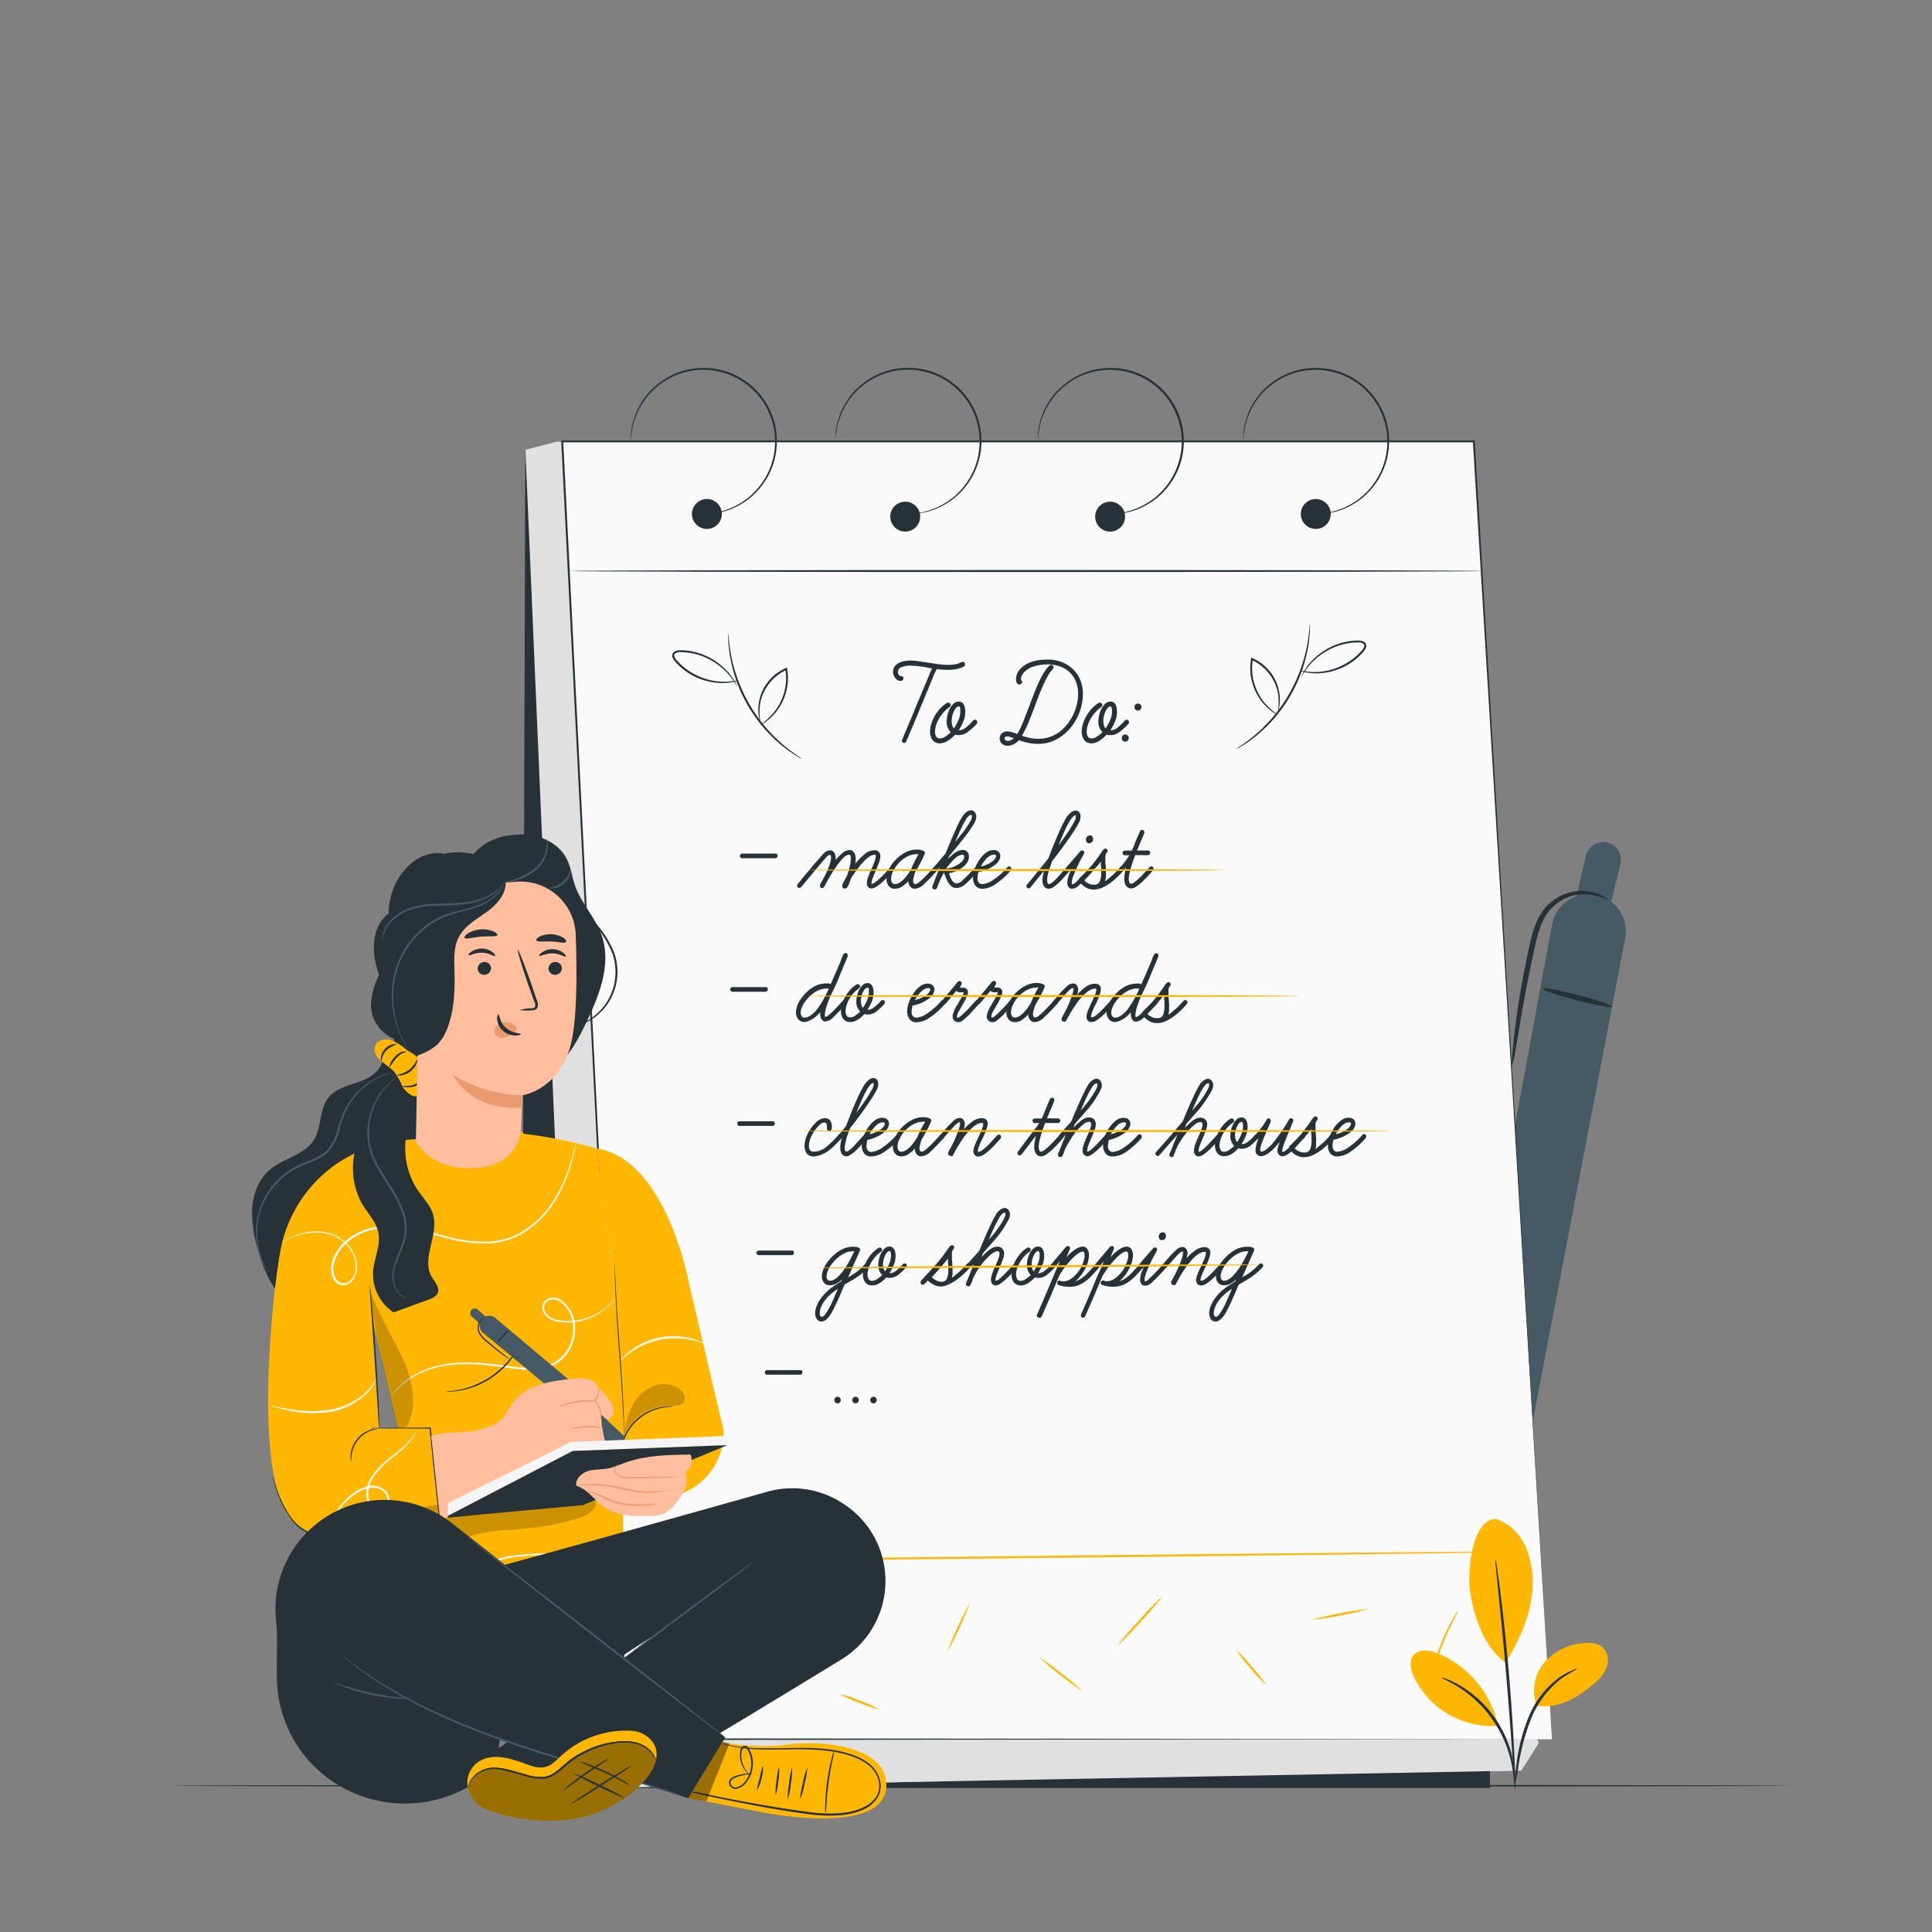 <svg xmlns="http://www.w3.org/2000/svg" viewBox="0 0 500 500"><rect x="0" y="0" width="500" height="500" fill="#808080" stroke="none"/><g id="freepik--Floor--inject-2"><path d="M463.39,462.14c0,.14-93.8.26-209.48.26s-209.5-.12-209.5-.26,93.78-.26,209.5-.26S463.39,462,463.39,462.14Z" style="fill:#263238"></path></g><g id="freepik--Notebook--inject-2"><path d="M369.83,455.27a18.85,18.85,0,0,0-.68,3.24c0,.34,0,.81.38.82s.43-.32.51-.6l.84-3.25" style="fill:#263238"></path><path d="M401.68,239.25c-4.32,23.12-35.12,191.28-35.12,191.28l17.51,3.16,36.51-190.81a9.63,9.63,0,0,0-7-11.17h0A9.62,9.62,0,0,0,401.68,239.25Z" style="fill:#455a64"></path><path d="M407.56,233.81l2.87-12.34A4.6,4.6,0,0,1,415.8,218h0a4.6,4.6,0,0,1,3.57,5.59l-2.87,11.92Z" style="fill:#455a64"></path><path d="M417.11,260.5c-.09.36-4.15-.37-9.06-1.64s-8.83-2.59-8.73-3,4.15.37,9.06,1.64S417.21,260.14,417.11,260.5Z" style="fill:#263238"></path><path d="M391.36,275.58c-.18,0,0-3.31.63-8.61s1.76-12.58,3.47-20.54c.83-3.93,1.7-7.94,4-10.92a12.57,12.57,0,0,1,8.22-4.83,11.88,11.88,0,0,1,6.37.86c1.4.62,2,1.2,2,1.26s-.77-.32-2.16-.77a12.73,12.73,0,0,0-6-.41,11.88,11.88,0,0,0-7.37,4.63c-2,2.72-2.84,6.51-3.67,10.46-1.7,7.92-3,15.15-3.84,20.4S391.55,275.6,391.36,275.58Z" style="fill:#263238"></path><path d="M366.56,430.53s0,24.91,3.56,25.6c4.07.77,13.95-22.44,13.95-22.44Z" style="fill:#455a64"></path><path d="M383.23,434.13a50.23,50.23,0,0,0-8.14-2.84,51.64,51.64,0,0,0-8.58-.88,9,9,0,0,1,2.54-.26,26.44,26.44,0,0,1,6.15.63,26.78,26.78,0,0,1,5.84,2A9.1,9.1,0,0,1,383.23,434.13Z" style="fill:#263238"></path><polygon points="135.97 116.42 135.97 462.74 385.64 462.74 377.89 124.04 135.97 116.42" style="fill:#263238"></polygon><polygon points="144.07 114.3 135.97 116.42 150.85 462.74 393.7 458.22 398.23 451.03 239.71 120.96 144.07 114.3" style="fill:#e0e0e0"></polygon><polygon points="135.97 116.42 134.8 460.56 385.62 461.87 377.89 124.04 135.97 116.42" style="fill:#263238"></polygon><polygon points="145.49 114.23 135.97 116.42 150.85 462.74 393.7 458.22 398.23 451.03 239.71 120.96 145.49 114.23" style="fill:#e0e0e0"></polygon><polygon points="401.64 450.12 162.47 450.12 145.49 114.23 381.42 114.23 401.64 450.12" style="fill:#fafafa"></polygon><path d="M401.64,450.12c-.13-2.1-8.37-137.5-20.46-335.87l.24.22-235.93,0,.26-.28c0,.48.05,1,.08,1.5,6.31,125.21,12.14,241,16.85,334.39l-.21-.2,239.17.21-239.17.21h-.2v-.2c-4.74-93.36-10.61-209.18-16.95-334.38l-.08-1.5V114h.27l235.93,0h.22l0,.22C393.46,312.61,401.51,448,401.64,450.12Z" style="fill:#263238"></path><path d="M234.08,192.28a.69.69,0,0,1-.48-.17.51.51,0,0,1-.18-.39v-.14a.3.3,0,0,1,.07-.19l2.76-6.55a3.86,3.86,0,0,1,.2-.48,3.34,3.34,0,0,0,.2-.51c.39-1,.79-1.93,1.2-2.89s.79-1.89,1.16-2.77l.83-2c.28-.64.53-1.24.75-1.81a11.24,11.24,0,0,1,.63-1.39l-1-.19c-.85-.16-1.68-.28-2.48-.38a18,18,0,0,0-2.22-.15,5.41,5.41,0,0,0-2.22.4,1.27,1.27,0,0,0-.91,1.21,1.31,1.31,0,0,0,.22.76.7.7,0,0,0,.64.33.53.53,0,0,1,.41.16.63.63,0,0,1,.15.43.61.61,0,0,1-.22.46.77.77,0,0,1-.54.2,1.49,1.49,0,0,1-.74-.2,2.18,2.18,0,0,1-.61-.53,2.57,2.57,0,0,1-.43-.74,2.28,2.28,0,0,1-.16-.87,2.33,2.33,0,0,1,.39-1.35,3,3,0,0,1,1-.9,5.28,5.28,0,0,1,1.45-.51,7.89,7.89,0,0,1,1.59-.17,14.23,14.23,0,0,1,2,.15l2.11.31c1.25.2,2.33.36,3.25.48a20,20,0,0,0,2.57.18,9.23,9.23,0,0,0,1.83-.16,5.74,5.74,0,0,0,1.49-.53l.18-.06a.58.58,0,0,1,.65.16.83.83,0,0,1,.13.43,1.06,1.06,0,0,1-.05.31.34.34,0,0,1-.15.21,6.47,6.47,0,0,1-2,.73,11.3,11.3,0,0,1-2.09.2,22.64,22.64,0,0,1-3-.2,12.29,12.29,0,0,0-.89,1.84c-.35.86-.86,2.09-1.51,3.69-.25.55-.48,1.09-.69,1.64s-.45,1.11-.7,1.68l-1.38,3.36-2.76,6.54A.62.62,0,0,1,234.08,192.28Z" style="fill:#263238"></path><path d="M243.19,192.37a2.25,2.25,0,0,1-1.13-.26,2.17,2.17,0,0,1-.78-.69,3.31,3.31,0,0,1-.44-.95,4,4,0,0,1-.15-1.09,7.11,7.11,0,0,1,.27-1.83,9.32,9.32,0,0,1,.8-2,10.78,10.78,0,0,1,1.33-1.94,8.71,8.71,0,0,1,1.85-1.61l.24-.12a.62.62,0,0,1,.18-.05.67.67,0,0,1,.47.2.59.59,0,0,1,.19.43.71.71,0,0,1-.29.56,7.28,7.28,0,0,0-1.58,1.4,10.42,10.42,0,0,0-1.19,1.67,8.26,8.26,0,0,0-.74,1.73,5.9,5.9,0,0,0-.24,1.58,2.32,2.32,0,0,0,.29,1.18,1,1,0,0,0,.92.53,2.64,2.64,0,0,0,1.53-.54,12.31,12.31,0,0,0,1.34-1.07,3.8,3.8,0,0,1-1.06-2.93,6.81,6.81,0,0,1,.2-1.48,7.56,7.56,0,0,1,.59-1.65,4.62,4.62,0,0,1,1-1.33,1.93,1.93,0,0,1,1.35-.54,1.33,1.33,0,0,1,.85.26,1.84,1.84,0,0,1,.51.66,2.92,2.92,0,0,1,.25.84,6.19,6.19,0,0,1,.07.81,6.7,6.7,0,0,1-.51,2.6,14.41,14.41,0,0,1-1.2,2.27h.09a2.93,2.93,0,0,0,1.63-.61,12.32,12.32,0,0,0,2-1.93.66.66,0,0,1,.49-.2.51.51,0,0,1,.46.22.8.8,0,0,1,.13.44.57.57,0,0,1-.16.43,17.32,17.32,0,0,1-2.19,2,3.87,3.87,0,0,1-2.42.89,3.25,3.25,0,0,1-.95-.13,10.26,10.26,0,0,1-1.85,1.56A3.85,3.85,0,0,1,243.19,192.37Zm4.94-9.54a1,1,0,0,0-.74.41,4,4,0,0,0-.59,1,6.18,6.18,0,0,0-.38,1.22,5.4,5.4,0,0,0-.13,1.1,4.84,4.84,0,0,0,.11.95,1.82,1.82,0,0,0,.48,1,12.15,12.15,0,0,0,1.15-2.11,5.53,5.53,0,0,0,.49-2.2c0-.09,0-.21,0-.36s0-.3,0-.45a1,1,0,0,0-.12-.36A.23.23,0,0,0,248.13,182.83Z" style="fill:#263238"></path><path d="M260.83,193a2.13,2.13,0,0,1-1.53-.54,1.78,1.78,0,0,1-.58-1.37,1.65,1.65,0,0,1,.58-1.3,1.94,1.94,0,0,1,1.33-.51,4.18,4.18,0,0,1,1.12.17c.39.11.82.25,1.28.43l.2.1a18.22,18.22,0,0,0,1.56-3.16c.52-1.3,1-2.64,1.57-4l.23-.66c.37-1,.75-2,1.15-3s.8-2,1.22-2.85a19.42,19.42,0,0,1,1.3-2.38,7.62,7.62,0,0,1,1.36-1.68.67.67,0,0,1,.16-.12.6.6,0,0,1,.24-.05.52.52,0,0,1,.49.22.8.8,0,0,1,.13.44.63.63,0,0,1-.2.46,7.09,7.09,0,0,0-1.16,1.55c-.39.66-.77,1.41-1.16,2.25s-.76,1.75-1.15,2.72-.75,1.93-1.1,2.89c-.57,1.54-1.14,3-1.69,4.33a27.47,27.47,0,0,1-1.7,3.47,15.22,15.22,0,0,0,2,.56,10.76,10.76,0,0,0,2.24.23,8.71,8.71,0,0,0,3-.49,9.82,9.82,0,0,0,2.54-1.35,11.3,11.3,0,0,0,2-2,12.92,12.92,0,0,0,1.49-2.42,13.5,13.5,0,0,0,.94-2.65,11.36,11.36,0,0,0,.33-2.68,8.27,8.27,0,0,0-.61-3.28,6.88,6.88,0,0,0-1.66-2.4,7.28,7.28,0,0,0-2.48-1.48,9.22,9.22,0,0,0-3.11-.51,14.11,14.11,0,0,0-2.13.18,9,9,0,0,0-2.12.58,6.17,6.17,0,0,0-1.58,1,3,3,0,0,0-1,1.5,1.35,1.35,0,0,0-.09.36c0,.11,0,.25,0,.43a.66.66,0,0,1,.19.21.48.48,0,0,1,.1.28.6.6,0,0,1-.21.48.72.72,0,0,1-.48.18.7.7,0,0,1-.69-.41,2.2,2.2,0,0,1-.2-.94,3.77,3.77,0,0,1,1-2.57,6.81,6.81,0,0,1,2.62-1.78,10.63,10.63,0,0,1,2.17-.57,14.85,14.85,0,0,1,2.3-.18,10.21,10.21,0,0,1,3.69.64,8.78,8.78,0,0,1,2.91,1.81,8.26,8.26,0,0,1,1.92,2.81,9.4,9.4,0,0,1,.69,3.66,13.55,13.55,0,0,1-.83,4.6,13.87,13.87,0,0,1-2.37,4.15,12.33,12.33,0,0,1-3.66,3,9.6,9.6,0,0,1-4.68,1.15,12.46,12.46,0,0,1-2.77-.29,23.18,23.18,0,0,1-2.27-.66,4.65,4.65,0,0,1-1.58,1.18A3.48,3.48,0,0,1,260.83,193Zm-.2-2.43a.68.68,0,0,0-.46.16.51.51,0,0,0-.2.4.51.51,0,0,0,.3.46,1.14,1.14,0,0,0,.56.16,1.57,1.57,0,0,0,.85-.23,3.82,3.82,0,0,0,.69-.49l-1-.33A2.62,2.62,0,0,0,260.63,190.6Z" style="fill:#263238"></path><path d="M282.45,192.37a2.29,2.29,0,0,1-1.14-.26,2.06,2.06,0,0,1-.77-.69,3.08,3.08,0,0,1-.45-.95,4,4,0,0,1-.15-1.09,7.11,7.11,0,0,1,.27-1.83,9.32,9.32,0,0,1,.8-2,10.84,10.84,0,0,1,1.34-1.94,8.65,8.65,0,0,1,1.84-1.61l.25-.12a.49.49,0,0,1,.18-.05.65.65,0,0,1,.46.2.6.6,0,0,1,.2.43.69.69,0,0,1-.3.56,7.52,7.52,0,0,0-1.58,1.4,9.76,9.76,0,0,0-1.18,1.67,7.77,7.77,0,0,0-.74,1.73,5.56,5.56,0,0,0-.25,1.58,2.43,2.43,0,0,0,.29,1.18,1,1,0,0,0,.93.53,2.69,2.69,0,0,0,1.53-.54,12.13,12.13,0,0,0,1.33-1.07,3.83,3.83,0,0,1-1.05-2.93,6.73,6.73,0,0,1,.19-1.48,7.1,7.1,0,0,1,.6-1.65,4.59,4.59,0,0,1,1-1.33,2,2,0,0,1,1.35-.54,1.38,1.38,0,0,1,.86.26,1.84,1.84,0,0,1,.51.66,2.91,2.91,0,0,1,.24.84,4.84,4.84,0,0,1,.07.81,6.7,6.7,0,0,1-.51,2.6,14.41,14.41,0,0,1-1.2,2.27h.1a3,3,0,0,0,1.63-.61,12.32,12.32,0,0,0,2-1.93.68.68,0,0,1,.49-.2.5.5,0,0,1,.46.22.82.82,0,0,1,.14.44.58.58,0,0,1-.17.43,17.32,17.32,0,0,1-2.19,2,3.85,3.85,0,0,1-2.42.89,3.25,3.25,0,0,1-1-.13,10.2,10.2,0,0,1-1.84,1.56A3.87,3.87,0,0,1,282.45,192.37Zm4.93-9.54a1,1,0,0,0-.74.41,4,4,0,0,0-.59,1,6.18,6.18,0,0,0-.38,1.22,5.4,5.4,0,0,0-.13,1.1,5.75,5.75,0,0,0,.11.95,1.82,1.82,0,0,0,.48,1,12.15,12.15,0,0,0,1.15-2.11,5.55,5.55,0,0,0,.5-2.2c0-.09,0-.21,0-.36s0-.3-.05-.45a1.17,1.17,0,0,0-.11-.36A.25.25,0,0,0,287.38,182.83Z" style="fill:#263238"></path><path d="M292.12,191a.91.91,0,0,1-.26.66.89.89,0,0,1-.66.26.85.85,0,0,1-.63-.26.91.91,0,0,1-.26-.66.93.93,0,0,1,.26-.64.84.84,0,0,1,.63-.28.87.87,0,0,1,.66.28A.93.93,0,0,1,292.12,191Zm3.29-8a.85.85,0,0,1-.26.62.9.9,0,0,1-.66.27.86.86,0,0,1-.63-.27.85.85,0,0,1-.26-.62.9.9,0,0,1,.26-.66.85.85,0,0,1,.63-.26.89.89,0,0,1,.92.92Z" style="fill:#263238"></path><path d="M192.1,222.1a.61.61,0,0,1-.43-.18.6.6,0,0,1-.18-.43.54.54,0,0,1,.18-.41.65.65,0,0,1,.43-.17h8.54a.51.51,0,0,1,.58.58.63.63,0,0,1-.17.43.54.54,0,0,1-.41.18Z" style="fill:#263238"></path><path d="M218.6,229.94a.58.58,0,0,1-.49-.2.74.74,0,0,1-.15-.45,1.68,1.68,0,0,1,.15-.55c.1-.24.22-.5.37-.78s.28-.54.42-.79.26-.47.34-.63c.25-.71.47-1.46.66-2.23a8.82,8.82,0,0,0,.29-2.05,4.44,4.44,0,0,0-.06-.71c0-.24-.16-.37-.37-.37a2.47,2.47,0,0,0-1.6.94,16.27,16.27,0,0,0-1.81,2.25c-.6.87-1.17,1.78-1.7,2.7s-1,1.7-1.25,2.31a1.14,1.14,0,0,1-.28.31.54.54,0,0,1-.33.15.49.49,0,0,1-.45-.2.69.69,0,0,1-.14-.38,1.42,1.42,0,0,1,.16-.59,3.32,3.32,0,0,1,.4-.66l.78-1.49c.27-.54.52-1.08.74-1.63a16.13,16.13,0,0,0,.57-1.58,4.78,4.78,0,0,0,.23-1.36,1.84,1.84,0,0,0-.06-.47.26.26,0,0,0-.28-.23,1,1,0,0,0-.61.33,7.46,7.46,0,0,0-.67.71c-.33.36-.7.8-1.12,1.3l-1.34,1.6-1.38,1.64c-.44.52-.82,1-1.15,1.39s-.56.7-.7.86-.32.35-.48.5a.59.59,0,0,1-.38.23.6.6,0,0,1-.43-.17.54.54,0,0,1-.18-.41.61.61,0,0,1,.15-.43c.08-.1.29-.35.61-.76s.72-.89,1.18-1.44l1.49-1.77c.53-.64,1-1.23,1.51-1.79s.91-1,1.29-1.47.63-.7.78-.84a2.13,2.13,0,0,1,1.46-.65,1.23,1.23,0,0,1,1.15.6,2.36,2.36,0,0,1,.35,1.24c0,.1,0,.21,0,.32a3.06,3.06,0,0,1,0,.32,12.08,12.08,0,0,1,1.81-1.83,2.84,2.84,0,0,1,1.74-.74,1.31,1.31,0,0,1,.78.22,1.5,1.5,0,0,1,.51.55,2.47,2.47,0,0,1,.26.72,3.78,3.78,0,0,1,.07.74q0,.34,0,.66t-.09.69a15.38,15.38,0,0,1,2.42-2.52,4,4,0,0,1,2.54-1,1.42,1.42,0,0,1,1.14.43,1.57,1.57,0,0,1,.39,1.1,4.76,4.76,0,0,1-.32,1.56c-.22.59-.47,1.23-.75,1.9l-.19.43c-.24.57-.48,1.15-.7,1.74a4.1,4.1,0,0,0-.34,1.38q0,.15.06.15c.33,0,.9-.36,1.72-1.07a38.11,38.11,0,0,0,3.12-3.21.65.65,0,0,1,.46-.22.52.52,0,0,1,.58.58.59.59,0,0,1-.19.46q-4.19,4.65-5.69,4.65a1.11,1.11,0,0,1-.94-.38,1.44,1.44,0,0,1-.31-1,4.74,4.74,0,0,1,.34-1.61c.22-.62.5-1.29.82-2s.52-1.18.77-1.84a4.8,4.8,0,0,0,.36-1.56.29.29,0,0,0-.33-.33,2.51,2.51,0,0,0-1.43.56,11.13,11.13,0,0,0-1.57,1.42,22.14,22.14,0,0,0-1.53,1.87c-.49.67-.93,1.31-1.32,1.9s-.52,1.34-.78,1.88a2.87,2.87,0,0,1-.59,1A1.07,1.07,0,0,1,218.6,229.94Z" style="fill:#263238"></path><path d="M236.86,230a1.51,1.51,0,0,1-1.34-.62,2.28,2.28,0,0,1-.43-1.37,8.38,8.38,0,0,1-1.58,1.39,3.23,3.23,0,0,1-1.88.6,2,2,0,0,1-1.65-.72,2.85,2.85,0,0,1-.55-1.79,5.85,5.85,0,0,1,.69-2.65,9.35,9.35,0,0,1,1.79-2.46,9.46,9.46,0,0,1,2.49-1.81,6.14,6.14,0,0,1,2.8-.7,4.14,4.14,0,0,1,1.21.14,3.1,3.1,0,0,1,.57.19l.26.19a.35.35,0,0,1,.13.27.43.43,0,0,1,0,.17l-.06.14c-.06.16-.17.41-.32.75s-.34.71-.55,1.13-.45.86-.72,1.33-.53.93-.79,1.38a10.29,10.29,0,0,0-.45,1.36,4.7,4.7,0,0,0-.17,1.09.93.93,0,0,0,.16.56.46.46,0,0,0,.42.23,2,2,0,0,0,1.06-.56c.46-.38.93-.81,1.42-1.3s.95-1,1.38-1.46.73-.82.92-1a1,1,0,0,1,.24-.19.73.73,0,0,1,.22,0,.53.53,0,0,1,.41.2.67.67,0,0,1,.17.42.55.55,0,0,1-.19.42c-1.34,1.47-2.46,2.63-3.36,3.46A3.74,3.74,0,0,1,236.86,230Zm.31-8.94a5,5,0,0,0-2.4.63,8.37,8.37,0,0,0-2.1,1.59,8.6,8.6,0,0,0-1.48,2.1,4.73,4.73,0,0,0-.57,2.14,1.66,1.66,0,0,0,.25.9.8.8,0,0,0,.73.38,2.27,2.27,0,0,0,1.23-.38,6.4,6.4,0,0,0,1.17-1,10.2,10.2,0,0,0,1-1.24,13.15,13.15,0,0,0,.78-1.18v0a22.74,22.74,0,0,1,1-2.23c.39-.72.71-1.29.95-1.72l-.32,0Z" style="fill:#263238"></path><path d="M241.91,230.18a.56.56,0,0,1-.47-.18.66.66,0,0,1-.14-.37,2.32,2.32,0,0,1,.25-.9c.16-.38.29-.7.39-1l1.29-3.3-.64.73a.56.56,0,0,1-.46.25.57.57,0,0,1-.43-.2.61.61,0,0,1-.18-.41.54.54,0,0,1,.15-.4c.14-.14.23-.24.27-.29l.13-.14c.53-.59,1-1.13,1.4-1.62s.82-1,1.23-1.44q1.56-3.83,2.66-6.27a25,25,0,0,1,1.77-3.43,3.76,3.76,0,0,1,1.12-1.13,2,2,0,0,1,1-.37,1.23,1.23,0,0,1,1.07.54,2,2,0,0,1,.36,1.14,4.43,4.43,0,0,1-.75,2,29.36,29.36,0,0,1-2.18,3.12c-.55.72-1.18,1.5-1.87,2.35s-1.43,1.72-2.2,2.64l-.34.8c.27-.29.56-.57.87-.86a7.78,7.78,0,0,1,.95-.75,5.66,5.66,0,0,1,1-.52,2.61,2.61,0,0,1,.95-.2,1.5,1.5,0,0,1,1.24.51,1.82,1.82,0,0,1,.42,1.21,2.72,2.72,0,0,1-.48,1.54,5.3,5.3,0,0,1-1.22,1.29,7.75,7.75,0,0,1-1.67.94,6.94,6.94,0,0,1-1.81.51c.07.18.15.43.25.73a4.42,4.42,0,0,0,.4.89,2.63,2.63,0,0,0,.58.73,1.11,1.11,0,0,0,.79.31,2.76,2.76,0,0,0,1.64-.93q1-.93,2.37-2.37l.89-.95a.59.59,0,0,1,.23-.14.8.8,0,0,1,.23,0,.52.52,0,0,1,.44.19.65.65,0,0,1,.14.4.58.58,0,0,1-.18.42l-.49.52c-1.23,1.33-2.24,2.34-3,3a3.62,3.62,0,0,1-2.36,1.05,1.92,1.92,0,0,1-1.12-.33,3.82,3.82,0,0,1-.84-.86,6,6,0,0,1-.62-1.15c-.18-.41-.34-.83-.48-1.24l-.15-.42c-.23.38-.44.78-.66,1.19s-.4.82-.56,1.22l-.53,1.38a1.09,1.09,0,0,1-.19.35A.53.53,0,0,1,241.91,230.18Zm7.22-9a3.23,3.23,0,0,0-2,1,14.38,14.38,0,0,0-2.27,2.66c.37-.06.76-.15,1.18-.26a6.46,6.46,0,0,0,1.3-.51,5.66,5.66,0,0,0,1.54-1.05,1.88,1.88,0,0,0,.66-1.36C249.56,221.39,249.42,221.22,249.13,221.22Zm2.15-10.29c-.33,0-.71.32-1.14.95-.14.23-.3.48-.47.77s-.37.66-.6,1.12-.49,1-.79,1.69-.67,1.49-1.07,2.45c.57-.69,1.11-1.38,1.63-2s1-1.3,1.38-1.88a17.3,17.3,0,0,0,.95-1.53,2.47,2.47,0,0,0,.35-1,2.09,2.09,0,0,0,0-.35C251.44,211,251.38,210.93,251.28,210.93Z" style="fill:#263238"></path><path d="M254.4,230a2.21,2.21,0,0,1-2-.84,3.35,3.35,0,0,1-.58-1.95,6.93,6.93,0,0,1,.43-2.26,10,10,0,0,1,1.16-2.36,7.74,7.74,0,0,1,1.7-1.85,3.25,3.25,0,0,1,2-.75,1.88,1.88,0,0,1,1.29.43,1.49,1.49,0,0,1,.49,1.16,3.17,3.17,0,0,1-1.43,2.28,10.18,10.18,0,0,1-4.23,1.82,5.83,5.83,0,0,0-.19.81,5.12,5.12,0,0,0-.06.78,1.81,1.81,0,0,0,.31,1.12,1.12,1.12,0,0,0,1,.41,5.73,5.73,0,0,0,2.73-1.08,17.68,17.68,0,0,0,3.69-3.29.64.64,0,0,1,.46-.19.47.47,0,0,1,.43.22.8.8,0,0,1,.12.4.59.59,0,0,1,0,.21.7.7,0,0,1-.11.18,20.08,20.08,0,0,1-3.84,3.48A6.42,6.42,0,0,1,254.4,230Zm2.78-8.82a2,2,0,0,0-1,.31,4.23,4.23,0,0,0-.94.77,7.36,7.36,0,0,0-.79,1,7.76,7.76,0,0,0-.61,1,9.62,9.62,0,0,0,1.85-.65,5.75,5.75,0,0,0,1.21-.75,3.13,3.13,0,0,0,.67-.73,1.27,1.27,0,0,0,.21-.63.29.29,0,0,0-.21-.29A1.18,1.18,0,0,0,257.18,221.18Z" style="fill:#263238"></path><path d="M271.41,230a1.42,1.42,0,0,1-.77-.2,1.9,1.9,0,0,1-.49-.49,2.41,2.41,0,0,1-.27-.66,3.1,3.1,0,0,1-.09-.73,7.2,7.2,0,0,1,.12-1.32c.08-.43.17-.84.27-1.22-.61.73-1.13,1.37-1.57,1.91s-.89,1.1-1.36,1.7l-.58.7a.57.57,0,0,1-.43.21.59.59,0,0,1-.46-.16.62.62,0,0,1-.15-.42.57.57,0,0,1,.15-.4s.18-.19.41-.47.52-.62.84-1l1.1-1.37,1.2-1.46,1.11-1.38.88-1.09c.61-1.61,1.15-3,1.62-4.13s.88-2.1,1.22-2.87.63-1.39.86-1.82.39-.75.49-.94a6.11,6.11,0,0,1,1.62-2.11,2.36,2.36,0,0,1,1.22-.49,1.06,1.06,0,0,1,1,.51,2.08,2.08,0,0,1,.29,1.05,3.25,3.25,0,0,1-.08.69,2.78,2.78,0,0,1-.26.69,21.3,21.3,0,0,1-1.24,2.16c-.54.84-1.13,1.72-1.79,2.64s-1.32,1.84-2,2.76-1.32,1.74-1.91,2.47c-.17.43-.31.81-.43,1.14s-.23.63-.32.91-.18.57-.25.85-.15.58-.23.93a4.26,4.26,0,0,0-.1.66,4.84,4.84,0,0,0,0,.65,1.93,1.93,0,0,0,.08.63c.05.18.19.26.44.26a1.22,1.22,0,0,0,.6-.27,11,11,0,0,0,.84-.72c.3-.3.62-.62.95-1s.64-.71.94-1.06l.65-.7c.2-.23.38-.42.55-.58a.65.65,0,0,1,.46-.22.5.5,0,0,1,.44.2.75.75,0,0,1,.14.42.55.55,0,0,1-.19.42c-.16.17-.33.35-.5.55s-.37.43-.6.68-.71.78-1.08,1.19-.76.78-1.13,1.12a8,8,0,0,1-1.12.84A2.09,2.09,0,0,1,271.41,230Zm6.91-19c-.16,0-.39.15-.69.43a7.94,7.94,0,0,0-1.08,1.56,28,28,0,0,0-1.36,2.79c-.44,1-.86,2-1.24,3l1.33-1.84c.44-.61.84-1.2,1.22-1.77s.72-1.11,1-1.61.54-.93.72-1.3a1.84,1.84,0,0,0,.17-.48,2,2,0,0,0,0-.38.69.69,0,0,0,0-.26C278.39,211,278.36,210.93,278.32,210.93Z" style="fill:#263238"></path><path d="M277.5,230a1.08,1.08,0,0,1-1-.49,2,2,0,0,1-.29-1,5.81,5.81,0,0,1,.32-1.72q.33-1,.75-1.92l-.23.23-.17.16a.52.52,0,0,1-.39.19.55.55,0,0,1-.42-.2.64.64,0,0,1-.17-.41.59.59,0,0,1,0-.23,1.21,1.21,0,0,1,.18-.26l3.46-4a.65.65,0,0,1,.46-.25c.38,0,.58.17.58.49v.2a.41.41,0,0,1-.06.23c-.11.16-.35.6-.74,1.3s-.78,1.52-1.19,2.43c-.29.66-.56,1.32-.83,2a5,5,0,0,0-.4,1.72c0,.26,0,.39.13.39a.9.9,0,0,0,.35-.1,2.39,2.39,0,0,0,.44-.29l1.32-1.29,1.18-1.19c.35-.37.65-.69.88-1s.41-.45.51-.55a.63.63,0,0,1,.46-.19.5.5,0,0,1,.44.2.72.72,0,0,1,.14.39.57.57,0,0,1-.08.23c-.05.09-.1.16-.14.22s-.55.61-1.22,1.34-1.57,1.6-2.69,2.64a2.82,2.82,0,0,1-.84.55A2,2,0,0,1,277.5,230Zm5.38-12.92c0,.47-.12.78-.37.92a1.29,1.29,0,0,1-.67.22.69.69,0,0,1-.61-.28,1.14,1.14,0,0,1-.18-.64,1.08,1.08,0,0,1,.29-.78.9.9,0,0,1,.72-.32.72.72,0,0,1,.62.27A1.06,1.06,0,0,1,282.88,217.08Z" style="fill:#263238"></path><path d="M283.09,230.21a4.05,4.05,0,0,1-2.15-.58,5.92,5.92,0,0,1-1.64-1.47.58.58,0,0,1-.11-.15.69.69,0,0,1,0-.28.67.67,0,0,1,.21-.46c.51-.49,1-1,1.52-1.5s.94-1,1.33-1.46c.53-.64,1.05-1.32,1.57-2s1-1.4,1.4-2l.33-.42a.69.69,0,0,1,.55-.26.48.48,0,0,1,.4.2.67.67,0,0,1,.15.41.63.63,0,0,1-.15.36l-.31.41a1.8,1.8,0,0,0-.12.54c0,.21,0,.45,0,.71,0,.7,0,1.36.09,2l.06.88c0,.29,0,.58,0,.87s0,.73-.05,1.08a4.94,4.94,0,0,1-.2,1c.33-.23.67-.49,1-.78s.72-.6,1.07-.92.68-.64,1-1,.62-.65.89-.95a.59.59,0,0,1,.43-.19.52.52,0,0,1,.44.19.65.65,0,0,1,.14.4.57.57,0,0,1-.15.42c-.49.55-1,1.13-1.64,1.72a16,16,0,0,1-1.91,1.6,11.41,11.41,0,0,1-2.07,1.18A5.14,5.14,0,0,1,283.09,230.21Zm-.15-5c-.67.8-1.47,1.66-2.38,2.57a3.92,3.92,0,0,0,1.16.88,3.55,3.55,0,0,0,1.5.29,1.38,1.38,0,0,0,1.4-.86A5.33,5.33,0,0,0,285,226c0-.35,0-.69,0-1s0-.66-.09-1c0-.08,0-.2,0-.35s0-.29,0-.42,0-.21,0-.27,0-.05,0,0c-.25.35-.52.7-.83,1.07Z" style="fill:#263238"></path><path d="M290.35,225.44a.63.63,0,0,1-.45-.17.57.57,0,0,1-.17-.41.59.59,0,0,1,.19-.43,14.68,14.68,0,0,0,1.34-1.58,17.27,17.27,0,0,0,1-1.51h-1.13a.59.59,0,0,1-.43-.19.58.58,0,0,1-.18-.42.54.54,0,0,1,.18-.42.65.65,0,0,1,.43-.17h1.78l.46-1c.28-.76.53-1.39.74-1.9l.54-1.23c.16-.36.29-.65.37-.85a.54.54,0,0,1,.55-.37.52.52,0,0,1,.44.18.69.69,0,0,1,.14.4v.15a.49.49,0,0,1-.06.22l-1.84,4.37h2.82a.65.65,0,0,1,.43.17.54.54,0,0,1,.18.42.58.58,0,0,1-.18.42.59.59,0,0,1-.43.19H293.8c-.18.45-.37.95-.56,1.5s-.38,1.11-.54,1.68-.3,1.12-.41,1.64a6.71,6.71,0,0,0-.17,1.36,2.92,2.92,0,0,0,.12.79.5.5,0,0,0,.49.43,1.55,1.55,0,0,0,.84-.4,11.74,11.74,0,0,0,1.2-1c.44-.42.89-.88,1.37-1.39s.94-1,1.37-1.5a.57.57,0,0,1,.85,0,.56.56,0,0,1,.19.4.59.59,0,0,1-.19.42c-.26.33-.63.76-1.1,1.29s-1,1-1.5,1.54a12.33,12.33,0,0,1-1.6,1.3,2.69,2.69,0,0,1-1.43.56,1.46,1.46,0,0,1-.79-.22,1.7,1.7,0,0,1-.55-.55,2.35,2.35,0,0,1-.32-.76,3.22,3.22,0,0,1-.11-.86,9,9,0,0,1,.12-1.38,13.54,13.54,0,0,1,.37-1.65l-.67.73A.59.59,0,0,1,290.35,225.44Z" style="fill:#263238"></path><path d="M189.59,256.66a.59.59,0,0,1-.43-.19.58.58,0,0,1-.18-.42.56.56,0,0,1,.18-.42.64.64,0,0,1,.43-.16h8.54a.51.51,0,0,1,.58.58.61.61,0,0,1-.17.42.52.52,0,0,1-.41.19Z" style="fill:#263238"></path><path d="M208.23,264.49a1.94,1.94,0,0,1-1.64-.73A2.72,2.72,0,0,1,206,262a6.36,6.36,0,0,1,1.44-3.7,11.06,11.06,0,0,1,1.84-2,8.64,8.64,0,0,1,1.76-1.15,6.2,6.2,0,0,1,1.56-.52,7.44,7.44,0,0,1,1.2-.12l.62,0a1,1,0,0,1,.55.21c.43-1,.84-1.9,1.25-2.84s.78-1.8,1.1-2.57c.19-.45.35-.89.51-1.3a6.64,6.64,0,0,1,.44-1,.82.82,0,0,1,.28-.3.6.6,0,0,1,.27-.07.6.6,0,0,1,.58.59.61.61,0,0,1,0,.16.8.8,0,0,1-.06.17,11.29,11.29,0,0,1-.43,1.13c-.16.39-.34.8-.55,1.23l-.39,1c-.29.65-.63,1.46-1,2.41s-.94,2.16-1.64,3.58a27.74,27.74,0,0,0-1.45,3.61,8.13,8.13,0,0,0-.41,2,3.31,3.31,0,0,0,0,.42c0,.15.06.23.12.23a1.74,1.74,0,0,0,.83-.43,14.84,14.84,0,0,0,1.19-1.07c.43-.43.87-.89,1.33-1.39s.89-1,1.3-1.4a1.06,1.06,0,0,1,.18-.13.57.57,0,0,1,.28-.08.51.51,0,0,1,.58.58.63.63,0,0,1-.18.46q-2,2.15-3.29,3.4a3.62,3.62,0,0,1-2.19,1.25,1.11,1.11,0,0,1-.63-.18,1.46,1.46,0,0,1-.41-.45,2,2,0,0,1-.23-.58,2.61,2.61,0,0,1-.08-.6v-.3a1.71,1.71,0,0,1,0-.31,11.82,11.82,0,0,1-.85.89,6.88,6.88,0,0,1-1,.78,5.91,5.91,0,0,1-1.08.57A3.18,3.18,0,0,1,208.23,264.49Zm6.27-8.66h-.26a.75.75,0,0,1-.23,0h-.11l-.08,0a5.24,5.24,0,0,0-1,.12,5.09,5.09,0,0,0-1.3.48,7.74,7.74,0,0,0-1.5,1,10.16,10.16,0,0,0-1.59,1.7,7.07,7.07,0,0,0-.92,1.62,3.91,3.91,0,0,0-.3,1.31,1.55,1.55,0,0,0,.26.91.85.85,0,0,0,.75.38,2.39,2.39,0,0,0,1.1-.28,5.21,5.21,0,0,0,1-.69,7.65,7.65,0,0,0,.9-.9,9.16,9.16,0,0,0,.69-.92,21.84,21.84,0,0,0,1.18-1.88c.35-.64.67-1.27,1-1.88Z" style="fill:#263238"></path><path d="M219.91,264.49a2.14,2.14,0,0,1-1-.24,2.06,2.06,0,0,1-.72-.65,2.73,2.73,0,0,1-.41-.88,3.47,3.47,0,0,1-.14-1,6.87,6.87,0,0,1,.24-1.7,9.45,9.45,0,0,1,.75-1.88,9.86,9.86,0,0,1,1.24-1.81,8.22,8.22,0,0,1,1.71-1.5l.23-.1a.37.37,0,0,1,.17-.05.58.58,0,0,1,.43.18.57.57,0,0,1,.18.4.64.64,0,0,1-.27.52,7.29,7.29,0,0,0-1.47,1.3,9.42,9.42,0,0,0-1.1,1.56,7.17,7.17,0,0,0-.69,1.61,5.44,5.44,0,0,0-.23,1.47,2.17,2.17,0,0,0,.28,1.1.91.91,0,0,0,.85.49,2.48,2.48,0,0,0,1.43-.51,10.19,10.19,0,0,0,1.23-1,3.56,3.56,0,0,1-1-2.72,6.37,6.37,0,0,1,.18-1.38,7,7,0,0,1,.55-1.53,4.14,4.14,0,0,1,.92-1.24,1.79,1.79,0,0,1,1.25-.51,1.27,1.27,0,0,1,.8.25,1.67,1.67,0,0,1,.47.61,3,3,0,0,1,.23.78,5.36,5.36,0,0,1,.06.75,6.32,6.32,0,0,1-.47,2.42,13.23,13.23,0,0,1-1.12,2.11h.09a2.69,2.69,0,0,0,1.52-.57A10.64,10.64,0,0,0,228,259a.63.63,0,0,1,.46-.18.47.47,0,0,1,.43.2.78.78,0,0,1,.12.41.54.54,0,0,1-.15.4,17.16,17.16,0,0,1-2,1.9,3.57,3.57,0,0,1-2.25.82,2.84,2.84,0,0,1-.88-.12,9.18,9.18,0,0,1-1.72,1.45A3.57,3.57,0,0,1,219.91,264.49Zm4.59-8.87a.94.94,0,0,0-.69.38,4.07,4.07,0,0,0-.55.92,5.94,5.94,0,0,0-.35,1.13,5.34,5.34,0,0,0-.12,1,4.17,4.17,0,0,0,.11.88,1.6,1.6,0,0,0,.44.89,11.1,11.1,0,0,0,1.07-2,5.13,5.13,0,0,0,.46-2.05c0-.08,0-.19,0-.33s0-.29,0-.42a1,1,0,0,0-.11-.33A.22.22,0,0,0,224.5,255.62Z" style="fill:#263238"></path><path d="M237.35,264.55a2.21,2.21,0,0,1-2-.84,3.39,3.39,0,0,1-.58-1.94,7.32,7.32,0,0,1,.43-2.27,10.28,10.28,0,0,1,1.16-2.35,7.76,7.76,0,0,1,1.7-1.85,3.26,3.26,0,0,1,2-.75,1.9,1.9,0,0,1,1.28.42,1.48,1.48,0,0,1,.49,1.17,3.18,3.18,0,0,1-1.42,2.28,10.3,10.3,0,0,1-4.24,1.82,6.61,6.61,0,0,0-.18.81,4.93,4.93,0,0,0-.06.78,1.88,1.88,0,0,0,.3,1.12,1.16,1.16,0,0,0,1,.41,5.7,5.7,0,0,0,2.74-1.09,17.9,17.9,0,0,0,3.69-3.29.61.61,0,0,1,.45-.18.45.45,0,0,1,.43.21.89.89,0,0,1,.13.4.74.74,0,0,1,0,.22.5.5,0,0,1-.11.18,19.12,19.12,0,0,1-3.84,3.47A6.31,6.31,0,0,1,237.35,264.55Zm2.79-8.81a1.93,1.93,0,0,0-1,.31,4.19,4.19,0,0,0-.93.76,8.08,8.08,0,0,0-.8,1,11.06,11.06,0,0,0-.61,1,9.42,9.42,0,0,0,1.85-.64,6.72,6.72,0,0,0,1.21-.75,2.94,2.94,0,0,0,.67-.74,1.17,1.17,0,0,0,.22-.62.29.29,0,0,0-.22-.29A1.13,1.13,0,0,0,240.14,255.74Z" style="fill:#263238"></path><path d="M248,264.52a1.4,1.4,0,0,1-1.06-.43,1.45,1.45,0,0,1-.41-1,2.65,2.65,0,0,1,.15-.82,8.28,8.28,0,0,1,.39-1,8.2,8.2,0,0,1,.5-.93c.18-.3.35-.57.49-.82a1.86,1.86,0,0,1,.14-.26l.32-.53.37-.64c.12-.23.22-.42.3-.59l.12-.3a.82.82,0,0,0,.07-.31c0-.06-.08-.09-.22-.09h-.64a1.75,1.75,0,0,1-.57-.08.8.8,0,0,1-.44-.32c-.41.49-.86,1-1.36,1.66s-1,1.19-1.52,1.74a.52.52,0,0,1-.43.18.51.51,0,0,1-.44-.17.62.62,0,0,1-.14-.41.56.56,0,0,1,.13-.37l.75-.87.84-1,.82-1,.71-.84.72-.9a1.62,1.62,0,0,1,.23-.29A1.25,1.25,0,0,1,248,254a.48.48,0,0,1,.28-.1.56.56,0,0,1,.47.19.61.61,0,0,1,.14.37,1,1,0,0,1-.19.55c-.22.34-.29.55-.21.61s.14,0,.31,0a3.91,3.91,0,0,1,.49,0,1.24,1.24,0,0,1,.87.33,1.13,1.13,0,0,1,.35.83,2.37,2.37,0,0,1-.15.77c-.11.28-.23.58-.39.9a10.14,10.14,0,0,1-.52,1c-.19.33-.37.63-.53.92-.29.49-.57,1-.84,1.48a2.73,2.73,0,0,0-.42,1.24.25.25,0,0,0,.28.28.54.54,0,0,0,.27-.09,18.53,18.53,0,0,0,1.63-1.43c.55-.54,1.06-1.07,1.53-1.6l.61-.66c.18-.21.35-.4.52-.57a.58.58,0,0,1,.43-.18.61.61,0,0,1,.41.18.54.54,0,0,1,0,.83l-.45.49-.91,1c-.33.37-.68.73-1,1.1s-.7.71-1.06,1a9.82,9.82,0,0,1-1,.83A1.75,1.75,0,0,1,248,264.52Z" style="fill:#263238"></path><path d="M256.78,264.52a1.37,1.37,0,0,1-1-.43,1.42,1.42,0,0,1-.42-1,2.42,2.42,0,0,1,.16-.82,6.72,6.72,0,0,1,.38-1,8.2,8.2,0,0,1,.5-.93c.19-.3.35-.57.49-.82a1.86,1.86,0,0,1,.14-.26l.32-.53c.12-.2.25-.42.37-.64s.22-.42.3-.59l.13-.3a.81.81,0,0,0,.06-.31c0-.06-.07-.09-.22-.09h-.64a1.79,1.79,0,0,1-.57-.08.8.8,0,0,1-.44-.32c-.41.49-.86,1-1.36,1.66s-1,1.19-1.51,1.74a.55.55,0,0,1-.43.18.53.53,0,0,1-.45-.17.67.67,0,0,1,0-.78l.75-.87.84-1,.82-1,.71-.84q.59-.7.72-.9a2.24,2.24,0,0,1,.23-.29,1.25,1.25,0,0,1,.24-.18.5.5,0,0,1,.28-.1.56.56,0,0,1,.47.19.61.61,0,0,1,.14.37,1,1,0,0,1-.18.55c-.23.34-.3.55-.22.61s.14,0,.31,0a3.91,3.91,0,0,1,.49,0,1.24,1.24,0,0,1,.87.33,1.13,1.13,0,0,1,.35.83,2.37,2.37,0,0,1-.15.77c-.1.28-.23.58-.38.9s-.33.64-.52,1-.38.63-.54.92c-.29.49-.57,1-.84,1.48a2.73,2.73,0,0,0-.42,1.24.25.25,0,0,0,.28.28.6.6,0,0,0,.28-.09,18.47,18.47,0,0,0,1.62-1.43c.55-.54,1.06-1.07,1.53-1.6.22-.23.43-.45.61-.66s.36-.4.52-.57a.58.58,0,0,1,.43-.18.61.61,0,0,1,.41.18.57.57,0,0,1,.2.4.6.6,0,0,1-.18.43l-.46.49-.91,1c-.33.37-.67.73-1,1.1s-.7.71-1.06,1a8.87,8.87,0,0,1-1,.83A1.75,1.75,0,0,1,256.78,264.52Z" style="fill:#263238"></path><path d="M267.89,264.52a1.54,1.54,0,0,1-1.35-.61,2.4,2.4,0,0,1-.43-1.38,8.7,8.7,0,0,1-1.57,1.4,3.32,3.32,0,0,1-1.88.59,2,2,0,0,1-1.66-.72,2.89,2.89,0,0,1-.55-1.79,5.81,5.81,0,0,1,.69-2.64,9.8,9.8,0,0,1,1.79-2.47,10,10,0,0,1,2.49-1.8,6.19,6.19,0,0,1,2.8-.71,4.47,4.47,0,0,1,1.21.14,2.81,2.81,0,0,1,.57.2,1.22,1.22,0,0,1,.26.18.4.4,0,0,1,.14.28.47.47,0,0,1,0,.17s-.05.09-.07.14-.16.41-.32.75-.33.71-.55,1.13-.45.86-.72,1.33-.53.93-.79,1.38a11.37,11.37,0,0,0-.45,1.36,4.6,4.6,0,0,0-.16,1.08,1,1,0,0,0,.15.57.49.49,0,0,0,.43.23,2,2,0,0,0,1.05-.57,18.13,18.13,0,0,0,1.43-1.3c.49-.49.94-1,1.37-1.45l.92-1a.66.66,0,0,1,.25-.18.66.66,0,0,1,.21,0,.53.53,0,0,1,.41.2.64.64,0,0,1,.17.41.6.6,0,0,1-.18.43q-2,2.2-3.37,3.46A3.77,3.77,0,0,1,267.89,264.52Zm.3-8.93a5.17,5.17,0,0,0-2.4.62,8.13,8.13,0,0,0-2.09,1.6,8.52,8.52,0,0,0-1.49,2.09,4.78,4.78,0,0,0-.56,2.14,1.69,1.69,0,0,0,.24.91.82.82,0,0,0,.73.38,2.35,2.35,0,0,0,1.23-.38,6.53,6.53,0,0,0,1.18-1,11.37,11.37,0,0,0,1-1.24c.31-.44.57-.83.78-1.18v0a19,19,0,0,1,1-2.24c.39-.71.7-1.28.95-1.71l-.32-.05Z" style="fill:#263238"></path><path d="M275.35,264.37a.54.54,0,0,1-.61-.61.73.73,0,0,1,0-.22,3.12,3.12,0,0,1,.15-.33c.31-.56.63-1.18,1-1.87s.65-1.38.93-2.07.52-1.31.71-1.89a5,5,0,0,0,.27-1.36c0-.21,0-.31-.12-.31a1.24,1.24,0,0,0-.64.31,4.51,4.51,0,0,0-.6.53c-.26.26-.54.56-.86.92s-.65.73-1,1.13-.7.79-1,1.18a.62.62,0,0,1-.89,0,.52.52,0,0,1-.18-.41.61.61,0,0,1,.18-.43l.92-1.05c.34-.4.69-.79,1-1.17l1-1a7.61,7.61,0,0,1,.73-.68,2.28,2.28,0,0,1,1.35-.52,1.13,1.13,0,0,1,1,.5,1.87,1.87,0,0,1,.33,1,4.58,4.58,0,0,1-.06.64,4.5,4.5,0,0,1-.21.82A12.36,12.36,0,0,1,281,255.4a4.11,4.11,0,0,1,2.4-.82,1.59,1.59,0,0,1,1.07.35,1.17,1.17,0,0,1,.43,1,3.8,3.8,0,0,1-.15,1c-.11.37-.23.74-.37,1.12s-.29.73-.44,1.07-.28.61-.39.81l-.43.86c-.14.3-.27.6-.38.89a7.68,7.68,0,0,0-.27.81,2.46,2.46,0,0,0-.11.62c0,.13.05.19.15.19a1.72,1.72,0,0,0,.92-.39,9.63,9.63,0,0,0,1.21-1c.44-.41.89-.88,1.36-1.39l1.38-1.5a.58.58,0,0,1,.43-.18.52.52,0,0,1,.44.18.74.74,0,0,1,.14.43.74.74,0,0,1-.05.22.4.4,0,0,1-.11.18c-.44.51-.92,1-1.43,1.58s-1,1-1.53,1.49a10.77,10.77,0,0,1-1.49,1.14,2.58,2.58,0,0,1-1.3.44,1.15,1.15,0,0,1-1-.43,1.51,1.51,0,0,1-.3-.89,4.57,4.57,0,0,1,.39-1.66c.27-.65.58-1.33.92-2.07.27-.57.54-1.18.81-1.82a4.15,4.15,0,0,0,.42-1.54c0-.13,0-.2-.08-.23a.46.46,0,0,0-.23,0,2.45,2.45,0,0,0-1.06.25,5.89,5.89,0,0,0-1.07.65,9.35,9.35,0,0,0-1.05,1,13,13,0,0,0-1,1.13c-.29.37-.57.75-.84,1.16s-.54.81-.8,1.21-.49.78-.7,1.15-.39.68-.54.95l-.49.88a.38.38,0,0,1-.26.2A1.18,1.18,0,0,1,275.35,264.37Z" style="fill:#263238"></path><path d="M288.6,264.49a2,2,0,0,1-1.64-.73,2.77,2.77,0,0,1-.56-1.72,6.36,6.36,0,0,1,1.44-3.7,11.42,11.42,0,0,1,1.83-2,8.92,8.92,0,0,1,1.76-1.15,6.2,6.2,0,0,1,1.56-.52,7.55,7.55,0,0,1,1.21-.12l.61,0a.94.94,0,0,1,.55.21c.43-1,.85-1.9,1.26-2.84s.77-1.8,1.1-2.57c.18-.45.35-.89.5-1.3a6.54,6.54,0,0,1,.45-1,.81.81,0,0,1,.27-.3.64.64,0,0,1,.28-.07.55.55,0,0,1,.41.19.58.58,0,0,1,.17.4.61.61,0,0,1,0,.16.8.8,0,0,1-.06.17c-.13.37-.27.75-.43,1.13s-.35.8-.55,1.23l-.4,1c-.29.65-.63,1.46-1,2.41s-.95,2.16-1.64,3.58a26.37,26.37,0,0,0-1.45,3.61,8.28,8.28,0,0,0-.42,2,3.31,3.31,0,0,0,0,.42c0,.15.06.23.13.23a1.72,1.72,0,0,0,.82-.43,12,12,0,0,0,1.19-1.07c.43-.43.88-.89,1.34-1.39s.89-1,1.3-1.4a1.06,1.06,0,0,1,.18-.13.57.57,0,0,1,.86.5.64.64,0,0,1-.19.46q-2,2.15-3.29,3.4a3.58,3.58,0,0,1-2.18,1.25,1.07,1.07,0,0,1-.63-.18,1.46,1.46,0,0,1-.41-.45,1.76,1.76,0,0,1-.23-.58,2.16,2.16,0,0,1-.08-.6v-.3a1.71,1.71,0,0,1,0-.31,12,12,0,0,1-.86.89,6.3,6.3,0,0,1-1,.78,6,6,0,0,1-1.09.57A3.1,3.1,0,0,1,288.6,264.49Zm6.27-8.66h-.26a.75.75,0,0,1-.23,0h-.1l-.08,0a5.07,5.07,0,0,0-1,.12,5.15,5.15,0,0,0-1.31.48,8,8,0,0,0-1.49,1,10.16,10.16,0,0,0-1.59,1.7,6.71,6.71,0,0,0-.92,1.62,3.73,3.73,0,0,0-.31,1.31,1.62,1.62,0,0,0,.26.91.85.85,0,0,0,.75.38,2.34,2.34,0,0,0,1.1-.28,4.7,4.7,0,0,0,1-.69,7,7,0,0,0,.91-.9,9,9,0,0,0,.68-.92,21.84,21.84,0,0,0,1.18-1.88c.36-.64.68-1.27,1-1.88Z" style="fill:#263238"></path><path d="M299.46,264.77a4.12,4.12,0,0,1-2.16-.59,5.69,5.69,0,0,1-1.63-1.46.52.52,0,0,1-.15-.43.65.65,0,0,1,.21-.46c.51-.49,1-1,1.51-1.5s.95-1,1.33-1.47c.54-.63,1.06-1.31,1.58-2s1-1.41,1.39-2l.34-.41a.68.68,0,0,1,.55-.26.47.47,0,0,1,.4.2.67.67,0,0,1,.15.41.61.61,0,0,1-.15.35c-.1.14-.21.27-.31.42a1.81,1.81,0,0,0-.12.53c0,.22,0,.45,0,.72,0,.69,0,1.36.09,2q0,.42.06.87t0,.87c0,.37,0,.73,0,1.09a4.73,4.73,0,0,1-.2,1c.32-.22.67-.48,1-.78s.72-.6,1.07-.91.68-.64,1-1,.62-.64.89-.95a.58.58,0,0,1,.42-.18.53.53,0,0,1,.45.18.68.68,0,0,1,.13.4.59.59,0,0,1-.15.43c-.49.55-1,1.12-1.63,1.71a16.21,16.21,0,0,1-1.92,1.61,11.59,11.59,0,0,1-2.06,1.18A5.38,5.38,0,0,1,299.46,264.77Zm-.15-5c-.67.79-1.47,1.65-2.39,2.57a4,4,0,0,0,1.16.87,3.4,3.4,0,0,0,1.5.29,1.38,1.38,0,0,0,1.41-.85,5.42,5.42,0,0,0,.37-2.15q0-.51,0-1c0-.34-.05-.67-.09-1,0-.08,0-.19,0-.35s0-.29,0-.41,0-.21,0-.28,0-.05,0,0c-.25.35-.53.71-.83,1.08S299.68,259.36,299.31,259.81Z" style="fill:#263238"></path><path d="M191.4,291.39a.56.56,0,0,1-.43-.19.59.59,0,0,1-.19-.43.55.55,0,0,1,.19-.41.61.61,0,0,1,.43-.17h8.53a.51.51,0,0,1,.58.58.6.6,0,0,1-.16.43.54.54,0,0,1-.42.19Z" style="fill:#263238"></path><path d="M210.61,299.28a2.09,2.09,0,0,1-1.82-.78,3.21,3.21,0,0,1-.57-1.94,7.31,7.31,0,0,1,.83-3.17,10.47,10.47,0,0,1,2.23-3,3.25,3.25,0,0,1,2.18-1,1.58,1.58,0,0,1,1.4.62,2.72,2.72,0,0,1,.43,1.58,2.22,2.22,0,0,1-.11.7.49.49,0,0,1-.53.37.57.57,0,0,1-.44-.17A.53.53,0,0,1,214,292v-.22a.42.42,0,0,1,0-.18.22.22,0,0,1,0-.09.2.2,0,0,0,0-.09,1.46,1.46,0,0,0-.14-.63.51.51,0,0,0-.5-.29,2,2,0,0,0-1.32.7,9.52,9.52,0,0,0-2,2.76,6.07,6.07,0,0,0-.7,2.57c0,1,.43,1.53,1.28,1.53a5.19,5.19,0,0,0,3.2-1.24,23.4,23.4,0,0,0,3.2-3.14.54.54,0,0,1,.39-.18.57.57,0,0,1,.43.2.62.62,0,0,1,.19.41.63.63,0,0,1-.05.21.48.48,0,0,1-.11.19q-.88.94-1.74,1.8a16,16,0,0,1-1.74,1.52,8.71,8.71,0,0,1-1.84,1A5.38,5.38,0,0,1,210.61,299.28Z" style="fill:#263238"></path><path d="M219.09,299.25a1.4,1.4,0,0,1-.77-.2,1.53,1.53,0,0,1-.49-.49,2.18,2.18,0,0,1-.27-.66,2.62,2.62,0,0,1-.1-.73,8.39,8.39,0,0,1,.11-1.35,10.32,10.32,0,0,1,.29-1.25.5.5,0,0,1-.37.12.58.58,0,0,1-.61-.58.52.52,0,0,1,.16-.4c.14-.14.38-.41.71-.81s.74-.9,1.21-1.51c.62-1.61,1.16-3,1.63-4.13s.88-2.1,1.23-2.88.65-1.38.88-1.82.38-.75.49-.93a6.17,6.17,0,0,1,1.62-2.12A2.39,2.39,0,0,1,226,279a1.06,1.06,0,0,1,1,.5,2.14,2.14,0,0,1,.29,1.06,3.23,3.23,0,0,1-.08.68,2.51,2.51,0,0,1-.26.69,22.17,22.17,0,0,1-1.24,2.16c-.54.85-1.14,1.73-1.79,2.65s-1.32,1.83-2,2.75-1.32,1.74-1.92,2.48l-.45,1.21c-.17.44-.32.89-.45,1.36s-.24.92-.33,1.36a5.42,5.42,0,0,0-.14,1.21,2.38,2.38,0,0,0,.07.63c.05.17.2.26.45.26a1.2,1.2,0,0,0,.59-.28,7,7,0,0,0,.85-.72c.3-.29.62-.62.94-1s.65-.71.95-1.05l.64-.71.56-.58a.63.63,0,0,1,.45-.21.49.49,0,0,1,.45.2.72.72,0,0,1,.14.41.61.61,0,0,1-.19.43c-.16.16-.33.35-.5.55s-.37.43-.6.67l-1.09,1.2a14.69,14.69,0,0,1-1.13,1.11,7.72,7.72,0,0,1-1.11.84A2,2,0,0,1,219.09,299.25Zm6.91-19c-.16,0-.39.14-.69.43a7,7,0,0,0-1.08,1.56,28.85,28.85,0,0,0-1.37,2.78c-.43,1-.85,2-1.23,3,.44-.61.89-1.22,1.33-1.84s.84-1.2,1.22-1.77.71-1.11,1-1.61.54-.93.72-1.3a1.91,1.91,0,0,0,.17-.47,2,2,0,0,0,0-.38.93.93,0,0,0,0-.26C226.07,280.25,226,280.22,226,280.22Z" style="fill:#263238"></path><path d="M225.6,299.28a2.21,2.21,0,0,1-2-.84,3.39,3.39,0,0,1-.58-1.94,7.27,7.27,0,0,1,.43-2.27,10.28,10.28,0,0,1,1.16-2.35,7.81,7.81,0,0,1,1.7-1.86,3.31,3.31,0,0,1,2-.74,1.9,1.9,0,0,1,1.28.42,1.48,1.48,0,0,1,.49,1.17,3.18,3.18,0,0,1-1.42,2.28A10.3,10.3,0,0,1,224.5,295a6.61,6.61,0,0,0-.18.81,4.93,4.93,0,0,0-.06.78,1.83,1.83,0,0,0,.3,1.11,1.14,1.14,0,0,0,1,.42,5.8,5.8,0,0,0,2.74-1.09,17.9,17.9,0,0,0,3.69-3.29.61.61,0,0,1,.45-.18.45.45,0,0,1,.43.21.89.89,0,0,1,.13.4.63.63,0,0,1,0,.21.48.48,0,0,1-.11.19A19.43,19.43,0,0,1,229,298,6.31,6.31,0,0,1,225.6,299.28Zm2.79-8.81a2,2,0,0,0-1,.3,4.24,4.24,0,0,0-.93.77,8.08,8.08,0,0,0-.8,1,9.92,9.92,0,0,0-.61,1,9.42,9.42,0,0,0,1.85-.64,6.72,6.72,0,0,0,1.21-.75,2.94,2.94,0,0,0,.67-.74,1.17,1.17,0,0,0,.22-.62.28.28,0,0,0-.22-.29A.91.91,0,0,0,228.39,290.47Z" style="fill:#263238"></path><path d="M238.51,299.25a1.51,1.51,0,0,1-1.34-.61,2.33,2.33,0,0,1-.43-1.38,8.34,8.34,0,0,1-1.58,1.39,3.25,3.25,0,0,1-1.88.6,2,2,0,0,1-1.65-.72,2.83,2.83,0,0,1-.55-1.79,5.85,5.85,0,0,1,.69-2.65,9.72,9.72,0,0,1,4.28-4.26,6.15,6.15,0,0,1,2.8-.71,4.52,4.52,0,0,1,1.21.14,2.87,2.87,0,0,1,.56.2,1,1,0,0,1,.26.18.35.35,0,0,1,.14.28.47.47,0,0,1,0,.17l-.06.13c-.06.17-.17.42-.32.75s-.34.72-.55,1.14-.46.86-.72,1.33-.53.92-.8,1.37a12,12,0,0,0-.44,1.37,4.63,4.63,0,0,0-.17,1.08,1,1,0,0,0,.16.57.48.48,0,0,0,.42.23,2,2,0,0,0,1.06-.57c.46-.38.93-.81,1.42-1.3s.95-1,1.38-1.45l.92-1a.73.73,0,0,1,.24-.18.69.69,0,0,1,.22,0,.5.5,0,0,1,.41.2.64.64,0,0,1,.17.41.57.57,0,0,1-.19.43c-1.34,1.47-2.47,2.62-3.36,3.46A3.77,3.77,0,0,1,238.51,299.25Zm.31-8.93a5,5,0,0,0-2.4.62,8.2,8.2,0,0,0-2.1,1.59,8.71,8.71,0,0,0-1.48,2.1,4.8,4.8,0,0,0-.57,2.14,1.56,1.56,0,0,0,.25.9.8.8,0,0,0,.73.39,2.22,2.22,0,0,0,1.22-.39,6.07,6.07,0,0,0,1.18-1,10.2,10.2,0,0,0,1-1.24,13.15,13.15,0,0,0,.78-1.18v0a23.88,23.88,0,0,1,1-2.23l1-1.71-.32-.05Z" style="fill:#263238"></path><path d="M246,299.1a.54.54,0,0,1-.61-.62.66.66,0,0,1,0-.21c0-.06.07-.17.15-.34q.47-.82,1-1.86c.34-.7.65-1.38.94-2.07s.52-1.31.7-1.89a4.77,4.77,0,0,0,.28-1.37c0-.2,0-.3-.13-.3a1.36,1.36,0,0,0-.64.3,5.7,5.7,0,0,0-.59.54c-.26.25-.55.56-.86.92l-1,1.13c-.36.4-.7.79-1,1.18a.57.57,0,0,1-.46.21.57.57,0,0,1-.42-.17.52.52,0,0,1-.19-.41.57.57,0,0,1,.19-.43l.91-1,1-1.17,1-1a9.5,9.5,0,0,1,.74-.69,2.34,2.34,0,0,1,1.34-.52,1.12,1.12,0,0,1,1,.51,1.8,1.8,0,0,1,.34,1,4.58,4.58,0,0,1-.06.65,4.5,4.5,0,0,1-.21.82,12.64,12.64,0,0,1,2.27-2.11,4.17,4.17,0,0,1,2.41-.82,1.62,1.62,0,0,1,1.07.35,1.18,1.18,0,0,1,.43,1,3.9,3.9,0,0,1-.16,1c-.1.37-.22.74-.36,1.12s-.29.73-.45,1.07-.28.61-.38.81-.29.55-.43.86-.27.6-.38.88-.21.56-.28.81a2.51,2.51,0,0,0-.1.63c0,.12,0,.19.15.19a1.75,1.75,0,0,0,.92-.39,10.4,10.4,0,0,0,1.21-1c.43-.41.89-.88,1.36-1.39l1.37-1.5a.61.61,0,0,1,.43-.18.53.53,0,0,1,.45.18.71.71,0,0,1,.13.43.59.59,0,0,1,0,.21.48.48,0,0,1-.11.19c-.45.51-.93,1-1.44,1.57s-1,1-1.53,1.5a10.72,10.72,0,0,1-1.48,1.14,2.58,2.58,0,0,1-1.3.44,1.14,1.14,0,0,1-1-.43,1.55,1.55,0,0,1-.31-.89,4.56,4.56,0,0,1,.4-1.66c.27-.65.57-1.34.92-2.07.26-.57.53-1.18.81-1.82a4.1,4.1,0,0,0,.41-1.55c0-.12,0-.19-.07-.22a.39.39,0,0,0-.23-.05,2.59,2.59,0,0,0-1.06.24,6.2,6.2,0,0,0-1.07.66,9.41,9.41,0,0,0-1.06,1,14.83,14.83,0,0,0-1,1.13c-.29.36-.57.75-.85,1.16s-.54.81-.79,1.21-.49.78-.71,1.15-.39.68-.53,1l-.49.88a.43.43,0,0,1-.26.2A1.18,1.18,0,0,1,246,299.1Z" style="fill:#263238"></path><path d="M263.91,299a.62.62,0,0,1-.45-.16.58.58,0,0,1-.16-.42.69.69,0,0,1,.15-.39c.28-.39.65-.89,1.1-1.49l1.41-1.88c.69-.92,1.31-1.73,1.85-2.43s.91-1.23,1.12-1.58h-1.11a.63.63,0,0,1-.61-.61.52.52,0,0,1,.19-.41.57.57,0,0,1,.42-.17h1.78l.46-1c.3-.76.55-1.38.75-1.87s.35-.88.49-1.18l.29-.64a3.1,3.1,0,0,0,.12-.29.6.6,0,0,1,.55-.37.64.64,0,0,1,.46.16.49.49,0,0,1,.15.36,1.64,1.64,0,0,1,0,.2.48.48,0,0,1-.08.23l-.38.95c-.18.43-.36.87-.57,1.33s-.39.89-.55,1.29-.27.67-.34.81h2.82a.59.59,0,0,1,.43.17.54.54,0,0,1,.18.41.61.61,0,0,1-.61.61h-3.27q-.28.67-.57,1.5t-.54,1.68c-.16.58-.3,1.12-.41,1.64a6.79,6.79,0,0,0-.17,1.36,2.67,2.67,0,0,0,.13.8c.08.28.24.43.48.43a1.68,1.68,0,0,0,.85-.4,15.06,15.06,0,0,0,1.19-1c.44-.41.9-.88,1.38-1.39s.93-1,1.36-1.5a.58.58,0,0,1,.43-.18.58.58,0,0,1,.42.18.54.54,0,0,1,.19.4.57.57,0,0,1-.19.43c-.26.32-.63.75-1.1,1.28s-1,1.05-1.5,1.55a13.23,13.23,0,0,1-1.6,1.3,2.64,2.64,0,0,1-1.43.55,1.46,1.46,0,0,1-.79-.21,1.84,1.84,0,0,1-.55-.56,2.6,2.6,0,0,1-.32-.76,3.62,3.62,0,0,1-.11-.86,9.48,9.48,0,0,1,.11-1.31,13.67,13.67,0,0,1,.35-1.62c-.31.36-.64.79-1,1.27s-.72.94-1.07,1.4l-.93,1.24c-.28.37-.48.62-.6.77a1.08,1.08,0,0,1-.34.32A.56.56,0,0,1,263.91,299Z" style="fill:#263238"></path><path d="M274.49,299.46a2,2,0,0,1-.38-.1.48.48,0,0,1-.32-.51,2.15,2.15,0,0,1,.22-.69l.39-.93,1.41-3.55-.76.86a.58.58,0,0,1-.4.18.6.6,0,0,1-.45-.2.58.58,0,0,1-.19-.41.57.57,0,0,1,.18-.4c.59-.71,1.14-1.35,1.65-1.91s1-1.09,1.41-1.58q1.56-3.8,2.68-6.18a36.35,36.35,0,0,1,1.72-3.36,3.76,3.76,0,0,1,1.12-1.13,2,2,0,0,1,1-.37,1.2,1.2,0,0,1,1,.52,1.83,1.83,0,0,1,.38,1.13,2.25,2.25,0,0,1-.09.7,7.26,7.26,0,0,1-.52,1.11c-.24.45-.53.94-.87,1.48s-.71,1.09-1.13,1.65-.85,1.1-1.3,1.61l-1.84,2.08-1.22,1.41-.37,1a14.64,14.64,0,0,1,1.73-1.66,5.25,5.25,0,0,1,1.36-.85,3.49,3.49,0,0,1,.95-.16,1.68,1.68,0,0,1,1.28.49,1.85,1.85,0,0,1,.46,1.32,4.06,4.06,0,0,1-.23,1.18,21.05,21.05,0,0,1-.84,2.16c-.28.65-.55,1.3-.79,1.94a4.47,4.47,0,0,0-.37,1.48c0,.16,0,.25.09.25a1.7,1.7,0,0,0,.83-.43,14.84,14.84,0,0,0,1.19-1.07q.64-.65,1.35-1.41l1.31-1.44a.61.61,0,0,1,.43-.18.54.54,0,0,1,.41.18.59.59,0,0,1,.17.43.55.55,0,0,1-.15.4q-.71.79-1.47,1.62c-.51.55-1,1.06-1.51,1.51a11.85,11.85,0,0,1-1.43,1.14,2.28,2.28,0,0,1-1.19.44,1,1,0,0,1-.92-.46,1.72,1.72,0,0,1-.3-1,5.14,5.14,0,0,1,.35-1.7,21.39,21.39,0,0,1,.93-2.21,18.42,18.42,0,0,0,.74-1.87,4.17,4.17,0,0,0,.21-1c0-.43-.18-.64-.55-.64a1.83,1.83,0,0,0-.61.12,4,4,0,0,0-1.07.7,15.45,15.45,0,0,0-1.55,1.52A19,19,0,0,0,277,295a17.26,17.26,0,0,0-1.49,2.72l-.18.55a7.64,7.64,0,0,1-.35.83Q274.77,299.46,274.49,299.46Zm9.31-19.09c-.33,0-.71.32-1.14.95a21.47,21.47,0,0,0-1.27,2.28c-.5,1-1.07,2.29-1.72,3.84l1.13-1.32c.34-.4.66-.81.95-1.22a24.67,24.67,0,0,0,1.54-2.33,8.05,8.05,0,0,0,.66-1.34,1.29,1.29,0,0,0,.06-.4,1.18,1.18,0,0,0-.05-.31C283.93,280.42,283.88,280.37,283.8,280.37Z" style="fill:#263238"></path><path d="M288.05,299.28a2.21,2.21,0,0,1-2-.84,3.31,3.31,0,0,1-.58-1.94,7,7,0,0,1,.43-2.27,9.89,9.89,0,0,1,1.16-2.35,7.81,7.81,0,0,1,1.7-1.86,3.3,3.3,0,0,1,2-.74,1.93,1.93,0,0,1,1.29.42,1.51,1.51,0,0,1,.49,1.17,3.2,3.2,0,0,1-1.43,2.28A10.25,10.25,0,0,1,287,295a5.23,5.23,0,0,0-.19.81,4.93,4.93,0,0,0-.06.78,1.76,1.76,0,0,0,.31,1.11,1.12,1.12,0,0,0,1,.42,5.84,5.84,0,0,0,2.74-1.09,17.62,17.62,0,0,0,3.68-3.29.63.63,0,0,1,.46-.18.46.46,0,0,1,.43.21.86.86,0,0,1,.12.4.59.59,0,0,1,0,.21.48.48,0,0,1-.11.19,20,20,0,0,1-3.84,3.47A6.34,6.34,0,0,1,288.05,299.28Zm2.78-8.81a2,2,0,0,0-1,.3,4.53,4.53,0,0,0-.94.77,8,8,0,0,0-.79,1,8.43,8.43,0,0,0-.61,1,9.65,9.65,0,0,0,1.85-.64,6.72,6.72,0,0,0,1.21-.75,3.15,3.15,0,0,0,.67-.74,1.23,1.23,0,0,0,.21-.62.28.28,0,0,0-.21-.29A1,1,0,0,0,290.83,290.47Z" style="fill:#263238"></path><path d="M303.35,299.46a2,2,0,0,1-.39-.1.48.48,0,0,1-.32-.51,1.58,1.58,0,0,1,.19-.59l.43-1c.14-.39.27-.72.38-1s.22-.55.33-.79.22-.51.33-.79l.39-1-4.62,5.26,0,0a.55.55,0,0,1-.42.22.62.62,0,0,1-.45-.2.61.61,0,0,1-.2-.42.52.52,0,0,1,.19-.39l.76-.84,1.49-1.69,2.08-2.38,2.55-3v0q1.56-3.8,2.68-6.18a33.47,33.47,0,0,1,1.73-3.36,3.74,3.74,0,0,1,1.11-1.13,2,2,0,0,1,1-.37,1.18,1.18,0,0,1,1,.52,1.84,1.84,0,0,1,.39,1.13,2,2,0,0,1-.1.7,7.26,7.26,0,0,1-.52,1.11c-.24.45-.54.93-.88,1.46s-.73,1.09-1.14,1.66a18.61,18.61,0,0,1-1.28,1.62l-1.84,2.08-1.22,1.41.06-.06-.43,1.1a14.64,14.64,0,0,1,1.73-1.66,5.42,5.42,0,0,1,1.36-.85,3.56,3.56,0,0,1,.95-.16,1.72,1.72,0,0,1,1.29.49,1.89,1.89,0,0,1,.46,1.32,4.42,4.42,0,0,1-.23,1.18c-.16.5-.44,1.22-.85,2.16-.28.65-.55,1.3-.79,1.94a4.47,4.47,0,0,0-.37,1.48c0,.16,0,.25.09.25a1.7,1.7,0,0,0,.83-.43,13.3,13.3,0,0,0,1.19-1.07q.64-.65,1.35-1.41c.47-.51.91-1,1.31-1.44a.61.61,0,0,1,.43-.18.56.56,0,0,1,.42.18.62.62,0,0,1,.16.43.55.55,0,0,1-.15.4q-.7.79-1.47,1.62c-.51.55-1,1.06-1.51,1.51a12.65,12.65,0,0,1-1.42,1.14,2.31,2.31,0,0,1-1.2.44,1,1,0,0,1-.92-.46,1.72,1.72,0,0,1-.3-1,5.41,5.41,0,0,1,.35-1.7,23.86,23.86,0,0,1,.93-2.21,18.42,18.42,0,0,0,.74-1.87,4.17,4.17,0,0,0,.21-1c0-.43-.18-.64-.55-.64a1.83,1.83,0,0,0-.61.12,4,4,0,0,0-1.07.7,15.45,15.45,0,0,0-1.55,1.52,19,19,0,0,0-1.68,2.19,16.45,16.45,0,0,0-1.48,2.72l-.19.55a7.64,7.64,0,0,1-.35.83C303.69,299.33,303.53,299.46,303.35,299.46Zm9.3-19.09c-.33,0-.71.32-1.13.95a19.81,19.81,0,0,0-1.27,2.28c-.5,1-1.08,2.29-1.73,3.84l1.13-1.32a14.91,14.91,0,0,0,1-1.22,22.84,22.84,0,0,0,1.54-2.33,8.05,8.05,0,0,0,.66-1.34,1.29,1.29,0,0,0,.06-.4,1.15,1.15,0,0,0,0-.31A.18.18,0,0,0,312.65,280.37Z" style="fill:#263238"></path><path d="M316.75,299.22a2.09,2.09,0,0,1-1.78-.89,2.9,2.9,0,0,1-.41-.89,3.73,3.73,0,0,1-.14-1,6.46,6.46,0,0,1,.25-1.69,8.45,8.45,0,0,1,.75-1.89,10.07,10.07,0,0,1,1.23-1.8,8.54,8.54,0,0,1,1.72-1.5l.23-.11a.45.45,0,0,1,.17,0,.58.58,0,0,1,.42.18.54.54,0,0,1,.19.4.63.63,0,0,1-.28.52,7.29,7.29,0,0,0-1.47,1.3,10.77,10.77,0,0,0-1.1,1.56,8.22,8.22,0,0,0-.69,1.61,5.44,5.44,0,0,0-.23,1.46,2.29,2.29,0,0,0,.28,1.11.93.93,0,0,0,.86.49,2.45,2.45,0,0,0,1.42-.51,12.79,12.79,0,0,0,1.24-1,3.57,3.57,0,0,1-1-2.73,6.37,6.37,0,0,1,.18-1.37,7.55,7.55,0,0,1,.55-1.53,4.18,4.18,0,0,1,.92-1.24,1.81,1.81,0,0,1,1.26-.51,1.19,1.19,0,0,1,.79.25,1.61,1.61,0,0,1,.48.61,3.21,3.21,0,0,1,.23.78,5.36,5.36,0,0,1,.06.75,6.15,6.15,0,0,1-.48,2.42,13.19,13.19,0,0,1-1.11,2.11h.09a2.67,2.67,0,0,0,1.51-.57,11,11,0,0,0,1.88-1.79.65.65,0,0,1,.46-.18.46.46,0,0,1,.43.2.78.78,0,0,1,.12.41.55.55,0,0,1-.15.4,17,17,0,0,1-2,1.89,3.57,3.57,0,0,1-2.25.83,2.86,2.86,0,0,1-.89-.12,9.51,9.51,0,0,1-1.71,1.45A3.62,3.62,0,0,1,316.75,299.22Zm4.59-8.87a.88.88,0,0,0-.69.38,3.3,3.3,0,0,0-.55.92,5.13,5.13,0,0,0-.35,1.13,4.73,4.73,0,0,0-.13,1,5.06,5.06,0,0,0,.11.89,1.71,1.71,0,0,0,.44.89,10.82,10.82,0,0,0,1.07-2,5.13,5.13,0,0,0,.46-2.05c0-.08,0-.19,0-.34s0-.28-.05-.41a1.13,1.13,0,0,0-.1-.34A.23.23,0,0,0,321.34,290.35Z" style="fill:#263238"></path><path d="M331.89,299.25a1.08,1.08,0,0,1-.46-.09,1.46,1.46,0,0,1-.33-.22,1.91,1.91,0,0,1-.32-.42,1.35,1.35,0,0,1-.17-.74,3.84,3.84,0,0,1,.17-1,12.48,12.48,0,0,1,.41-1.27l-.63.75c-.21.25-.42.49-.63.71a10.69,10.69,0,0,1-1.77,1.55,3.34,3.34,0,0,1-1.74.69,1.43,1.43,0,0,1-.83-.2,2.4,2.4,0,0,1-.43-.38,1.84,1.84,0,0,1-.24-1,8.94,8.94,0,0,1,.82-3.09.72.72,0,0,1-.52.24.51.51,0,0,1-.44-.17.64.64,0,0,1-.14-.41.6.6,0,0,1,.18-.43c.84-.94,1.46-1.68,1.86-2.23a16.63,16.63,0,0,0,.93-1.44l.27-.44a.5.5,0,0,1,.46-.2.46.46,0,0,1,.4.2.71.71,0,0,1,.15.44.7.7,0,0,1,0,.14,1.36,1.36,0,0,1-.09.23,3,3,0,0,1-.15.32,3.31,3.31,0,0,0-.18.41l-1.08,2.54c-.34.8-.64,1.55-.88,2.25a5.3,5.3,0,0,0-.37,1.67c0,.24.09.37.28.37a2.23,2.23,0,0,0,1.28-.57,12.14,12.14,0,0,0,1.47-1.36c.43-.49.86-1,1.3-1.61s.85-1.16,1.24-1.73.74-1.12,1.07-1.65.59-1,.79-1.35a.73.73,0,0,1,.2-.26.54.54,0,0,1,.33-.1.51.51,0,0,1,.47.2.66.66,0,0,1,.14.35.94.94,0,0,1-.13.43c-.18.4-.36.85-.53,1.33s-.36,1-.57,1.42-.34.78-.53,1.24-.37.91-.54,1.36-.3.87-.41,1.25a3.68,3.68,0,0,0-.17.89c0,.16,0,.25.12.25a1.53,1.53,0,0,0,.77-.37c.32-.25.7-.57,1.13-1s.88-.87,1.36-1.39l1.46-1.61a.58.58,0,0,1,.42-.18.64.64,0,0,1,.62.58.61.61,0,0,1-.19.43L337,295c-.18.18-.35.38-.54.6-.32.39-.68.79-1.07,1.22a14.68,14.68,0,0,1-1.19,1.18,8.29,8.29,0,0,1-1.21.89A2.27,2.27,0,0,1,331.89,299.25Z" style="fill:#263238"></path><path d="M337.52,299.49a4.11,4.11,0,0,1-2.16-.58,5.58,5.58,0,0,1-1.63-1.47.58.58,0,0,1-.11-.15.69.69,0,0,1,.17-.73c.51-.49,1-1,1.51-1.5s.95-1,1.34-1.47c.53-.63,1.05-1.31,1.57-2s1-1.41,1.39-2l.34-.41a.66.66,0,0,1,.55-.26.47.47,0,0,1,.4.2.67.67,0,0,1,.15.41.61.61,0,0,1-.15.35l-.31.41a2,2,0,0,0-.12.54q0,.32,0,.72c0,.69,0,1.36.09,2q0,.42.06.87t0,.87c0,.37,0,.73,0,1.09a4.85,4.85,0,0,1-.2,1c.32-.22.67-.48,1-.78s.72-.6,1.07-.92.68-.63,1-1,.62-.64.89-1a.58.58,0,0,1,.42-.18.53.53,0,0,1,.45.18.67.67,0,0,1,.14.4.6.6,0,0,1-.16.43c-.49.55-1,1.12-1.63,1.71a16.21,16.21,0,0,1-1.92,1.61,11.59,11.59,0,0,1-2.06,1.18A5.33,5.33,0,0,1,337.52,299.49Zm-.15-4.95c-.67.79-1.47,1.65-2.39,2.57a3.87,3.87,0,0,0,1.17.87,3.49,3.49,0,0,0,1.5.29,1.37,1.37,0,0,0,1.4-.86,5.33,5.33,0,0,0,.37-2.14c0-.34,0-.69,0-1s-.05-.67-.09-1c0-.08,0-.2,0-.35s0-.29,0-.41,0-.22,0-.28,0,0,0,0c-.25.35-.52.71-.83,1.07Z" style="fill:#263238"></path><path d="M346.24,299.28a2.21,2.21,0,0,1-2-.84,3.39,3.39,0,0,1-.58-1.94,7.27,7.27,0,0,1,.43-2.27,10.28,10.28,0,0,1,1.16-2.35A7.81,7.81,0,0,1,347,290a3.31,3.31,0,0,1,2-.74,1.9,1.9,0,0,1,1.28.42,1.48,1.48,0,0,1,.49,1.17,3.18,3.18,0,0,1-1.42,2.28,10.3,10.3,0,0,1-4.24,1.82,6.61,6.61,0,0,0-.18.81,4.93,4.93,0,0,0-.06.78,1.83,1.83,0,0,0,.3,1.11,1.12,1.12,0,0,0,1,.42,5.8,5.8,0,0,0,2.74-1.09,17.9,17.9,0,0,0,3.69-3.29.62.62,0,0,1,.46-.18.44.44,0,0,1,.42.21.89.89,0,0,1,.13.4.63.63,0,0,1-.05.21.48.48,0,0,1-.11.19,19.43,19.43,0,0,1-3.84,3.47A6.31,6.31,0,0,1,346.24,299.28Zm2.79-8.81a2,2,0,0,0-1,.3,4.24,4.24,0,0,0-.93.77,8.08,8.08,0,0,0-.8,1,9.92,9.92,0,0,0-.61,1,9.42,9.42,0,0,0,1.85-.64,6.72,6.72,0,0,0,1.21-.75,2.94,2.94,0,0,0,.67-.74,1.17,1.17,0,0,0,.22-.62.28.28,0,0,0-.22-.29A.91.91,0,0,0,349,290.47Z" style="fill:#263238"></path><path d="M196.36,324.83a.58.58,0,0,1-.43-.18.6.6,0,0,1-.18-.43.54.54,0,0,1,.18-.41.57.57,0,0,1,.43-.17h8.53a.51.51,0,0,1,.58.58.62.62,0,0,1-.16.43.56.56,0,0,1-.42.18Z" style="fill:#263238"></path><path d="M212.66,342a1.43,1.43,0,0,1-1.3-.66,2.77,2.77,0,0,1-.41-1.48,5.2,5.2,0,0,1,.29-1.56,8.42,8.42,0,0,1,.9-1.84,12.55,12.55,0,0,1,1.58-1.93A14,14,0,0,1,216,332.7l1.68-1.08.25-.48a7.6,7.6,0,0,1-1.44,1.05,3.35,3.35,0,0,1-1.68.44,1.9,1.9,0,0,1-1.58-.68,2.54,2.54,0,0,1-.53-1.61,5.22,5.22,0,0,1,.52-2.14,9,9,0,0,1,1.5-2.3,11.94,11.94,0,0,1,1.74-1.65,8.41,8.41,0,0,1,1.64-1,6,6,0,0,1,1.45-.48,6.93,6.93,0,0,1,1.19-.12,4.38,4.38,0,0,1,1,.09,1.93,1.93,0,0,1,.47.15c.27.15.4.29.4.43a.63.63,0,0,1,0,.19l-.06.15-3.06,6.91c.43-.24.82-.48,1.19-.71s.72-.48,1.07-.74a11.26,11.26,0,0,0,1-.86c.35-.31.73-.68,1.13-1.11a.59.59,0,0,1,.43-.19.58.58,0,0,1,.41.19.51.51,0,0,1,.2.4.58.58,0,0,1-.18.42c-.45.47-.88.89-1.28,1.26a15.6,15.6,0,0,1-1.32,1.05c-.47.34-1,.68-1.55,1s-1.21.72-2,1.13l-1.28,3c-.39.89-.76,1.69-1.11,2.41l-.67,1.34a9,9,0,0,1-.81,1.36,5.85,5.85,0,0,1-1,1.06A1.8,1.8,0,0,1,212.66,342Zm2.51-4.65c.21-.41.4-.83.59-1.27s.37-.9.58-1.36l.52-1.2-.19.16a13.09,13.09,0,0,0-2.15,1.69,10.07,10.07,0,0,0-1.4,1.69,7.16,7.16,0,0,0-.75,1.53,4.27,4.27,0,0,0-.23,1.23,2,2,0,0,0,.11.65.41.41,0,0,0,.41.3c.37,0,.76-.32,1.18-1A20.34,20.34,0,0,0,215.17,337.38Zm5.6-13.53a5.63,5.63,0,0,0-1,.11,4.65,4.65,0,0,0-1.23.43,9.13,9.13,0,0,0-1.4.87,9,9,0,0,0-1.52,1.47,7.82,7.82,0,0,0-1.3,2,4.31,4.31,0,0,0-.41,1.65,1.22,1.22,0,0,0,.24.81.86.86,0,0,0,.68.29,2.43,2.43,0,0,0,.61-.09,4.69,4.69,0,0,0,1.62-1.15,15.28,15.28,0,0,0,1.58-1.91A22.15,22.15,0,0,0,220,326c.43-.79.79-1.51,1.1-2.17Z" style="fill:#263238"></path><path d="M225.64,332.66a2.06,2.06,0,0,1-1.78-.88,3,3,0,0,1-.41-.89,3.79,3.79,0,0,1-.14-1,6.53,6.53,0,0,1,.25-1.7,8.38,8.38,0,0,1,.75-1.88,9.63,9.63,0,0,1,1.24-1.8,7.68,7.68,0,0,1,1.71-1.5l.23-.11a.51.51,0,0,1,.17-.05.59.59,0,0,1,.43.19.54.54,0,0,1,.18.39.62.62,0,0,1-.28.52,7.34,7.34,0,0,0-1.47,1.31,10.25,10.25,0,0,0-1.1,1.56,8.14,8.14,0,0,0-.69,1.6,5.41,5.41,0,0,0-.22,1.47,2.21,2.21,0,0,0,.27,1.1.91.91,0,0,0,.86.49,2.5,2.5,0,0,0,1.42-.5,11.44,11.44,0,0,0,1.24-1,3.56,3.56,0,0,1-1-2.72,6.37,6.37,0,0,1,.18-1.38,7.55,7.55,0,0,1,.55-1.53,4.5,4.5,0,0,1,.92-1.24,1.85,1.85,0,0,1,1.26-.5,1.24,1.24,0,0,1,.79.24,1.73,1.73,0,0,1,.48.62,2.82,2.82,0,0,1,.23.78,5.12,5.12,0,0,1,.06.74,6.11,6.11,0,0,1-.48,2.42,12.78,12.78,0,0,1-1.11,2.11h.09a2.72,2.72,0,0,0,1.51-.56,11.43,11.43,0,0,0,1.88-1.79.62.62,0,0,1,.46-.19.46.46,0,0,1,.43.2.81.81,0,0,1,.12.42.53.53,0,0,1-.15.39,16.3,16.3,0,0,1-2,1.9,3.62,3.62,0,0,1-2.25.83,2.61,2.61,0,0,1-.89-.13,9.17,9.17,0,0,1-1.71,1.46A3.6,3.6,0,0,1,225.64,332.66Zm4.59-8.87a.91.91,0,0,0-.69.38,3.62,3.62,0,0,0-.55.92,6.17,6.17,0,0,0-.35,1.13,4.74,4.74,0,0,0-.13,1,5.17,5.17,0,0,0,.11.89,1.67,1.67,0,0,0,.44.88,11.4,11.4,0,0,0,1.08-1.95,5.32,5.32,0,0,0,.45-2.05c0-.09,0-.2,0-.34s0-.28-.05-.41a1,1,0,0,0-.1-.34C230.37,323.84,230.31,323.79,230.23,323.79Z" style="fill:#263238"></path><path d="M243.54,332.94a4.18,4.18,0,0,1-1.87-.44,6,6,0,0,1-1.53-1.09l-.86.86a.64.64,0,0,1-.64.21.43.43,0,0,1-.32-.26,1.15,1.15,0,0,1-.08-.41.51.51,0,0,1,0-.17.42.42,0,0,1,.11-.17l1-1.12c.4-.41.79-.83,1.18-1.25l1.08-1.19.82-.91c.57-.65,1.12-1.34,1.66-2.06s1-1.38,1.43-2l.33-.42a.71.71,0,0,1,.55-.26.48.48,0,0,1,.4.2.67.67,0,0,1,.15.41.54.54,0,0,1-.15.34,4,4,0,0,0-.3.43,1,1,0,0,0-.14.52c0,.22,0,.47,0,.73,0,.7,0,1.36.09,2,0,.29,0,.58.07.87s0,.59,0,.88,0,.73,0,1.08a4.94,4.94,0,0,1-.2,1c.33-.23.67-.49,1-.78s.73-.6,1.07-.92.69-.64,1-1,.62-.65.89-.95a.56.56,0,0,1,.43-.19.5.5,0,0,1,.44.19.65.65,0,0,1,.14.4.57.57,0,0,1-.15.42c-.49.55-1,1.13-1.64,1.72a16,16,0,0,1-1.91,1.6,11.08,11.08,0,0,1-2.07,1.18A5.13,5.13,0,0,1,243.54,332.94Zm.12-1.22a1.4,1.4,0,0,0,1.41-.86,5.56,5.56,0,0,0,.36-2.14c0-.35,0-.69,0-1s-.05-.67-.09-1c0-.08,0-.2,0-.35s0-.29,0-.42,0-.21,0-.27,0-.05,0,0c-.27.37-.58.77-.95,1.21s-.85,1-1.44,1.66l-.66.74c-.23.26-.61.68-1.14,1.25a4.19,4.19,0,0,0,1.17.84A3.23,3.23,0,0,0,243.66,331.72Z" style="fill:#263238"></path><path d="M250.69,332.91a2.64,2.64,0,0,1-.38-.11.47.47,0,0,1-.32-.5,2.15,2.15,0,0,1,.22-.69l.39-.93,1.41-3.55-.76.85a.56.56,0,0,1-.4.19.64.64,0,0,1-.45-.2.58.58,0,0,1-.19-.41.55.55,0,0,1,.18-.4c.59-.72,1.14-1.35,1.65-1.91l1.41-1.58q1.56-3.8,2.68-6.18a35.13,35.13,0,0,1,1.73-3.37A3.74,3.74,0,0,1,259,313a2.12,2.12,0,0,1,1-.37,1.21,1.21,0,0,1,1,.52,1.86,1.86,0,0,1,.38,1.14,2.29,2.29,0,0,1-.09.7,7.23,7.23,0,0,1-.52,1.1c-.24.45-.53.94-.87,1.48s-.71,1.1-1.13,1.66-.85,1.09-1.3,1.6l-1.84,2.08-1.22,1.41-.37,1a15.35,15.35,0,0,1,1.73-1.65,5.34,5.34,0,0,1,1.36-.86,3.45,3.45,0,0,1,1-.15,1.64,1.64,0,0,1,1.28.49,1.83,1.83,0,0,1,.46,1.32,4.06,4.06,0,0,1-.23,1.17,21.05,21.05,0,0,1-.84,2.16c-.28.65-.55,1.3-.79,1.94a4.51,4.51,0,0,0-.37,1.49q0,.24.09.24a1.61,1.61,0,0,0,.83-.43,11.91,11.91,0,0,0,1.19-1.07c.43-.43.88-.89,1.35-1.4l1.31-1.44a.59.59,0,0,1,.43-.19.52.52,0,0,1,.41.19.57.57,0,0,1,.17.43.53.53,0,0,1-.15.39q-.71.79-1.47,1.62c-.51.56-1,1.06-1.51,1.52a10.8,10.8,0,0,1-1.43,1.13,2.19,2.19,0,0,1-1.19.45,1.05,1.05,0,0,1-.92-.46,1.74,1.74,0,0,1-.3-.95,5.09,5.09,0,0,1,.35-1.7,22.44,22.44,0,0,1,.93-2.22,18.42,18.42,0,0,0,.74-1.86,4.17,4.17,0,0,0,.21-1c0-.43-.18-.65-.55-.65a1.63,1.63,0,0,0-.61.13,3.78,3.78,0,0,0-1.07.7,15.24,15.24,0,0,0-1.55,1.51,20.85,20.85,0,0,0-1.68,2.19,17.83,17.83,0,0,0-1.49,2.73l-.18.55a7.48,7.48,0,0,1-.35.82C251,332.78,250.88,332.91,250.69,332.91ZM260,313.82c-.33,0-.71.31-1.14.95a21.47,21.47,0,0,0-1.27,2.28c-.5,1-1.07,2.29-1.72,3.84l1.13-1.32c.34-.41.66-.82.95-1.22a26,26,0,0,0,1.54-2.33,7.68,7.68,0,0,0,.66-1.35,1.23,1.23,0,0,0,.06-.39.81.81,0,0,0,0-.31C260.13,313.87,260.08,313.82,260,313.82Z" style="fill:#263238"></path><path d="M264.1,332.66a2.06,2.06,0,0,1-1.78-.88,3,3,0,0,1-.41-.89,3.79,3.79,0,0,1-.14-1,6.53,6.53,0,0,1,.25-1.7,8.38,8.38,0,0,1,.75-1.88,10.07,10.07,0,0,1,1.23-1.8,7.73,7.73,0,0,1,1.72-1.5l.23-.11a.45.45,0,0,1,.17-.05.55.55,0,0,1,.42.19.52.52,0,0,1,.19.39.62.62,0,0,1-.28.52,7.34,7.34,0,0,0-1.47,1.31,10.25,10.25,0,0,0-1.1,1.56,8.14,8.14,0,0,0-.69,1.6,5.44,5.44,0,0,0-.23,1.47,2.22,2.22,0,0,0,.28,1.1.91.91,0,0,0,.86.49,2.5,2.5,0,0,0,1.42-.5,11.44,11.44,0,0,0,1.24-1,3.56,3.56,0,0,1-1-2.72,6.37,6.37,0,0,1,.18-1.38,7.55,7.55,0,0,1,.55-1.53,4.31,4.31,0,0,1,.92-1.24,1.85,1.85,0,0,1,1.26-.5,1.24,1.24,0,0,1,.79.24,1.73,1.73,0,0,1,.48.62,3.21,3.21,0,0,1,.23.78,5.12,5.12,0,0,1,.06.74,6.11,6.11,0,0,1-.48,2.42,12.78,12.78,0,0,1-1.11,2.11h.09a2.72,2.72,0,0,0,1.51-.56,11.43,11.43,0,0,0,1.88-1.79.62.62,0,0,1,.46-.19.46.46,0,0,1,.43.2.81.81,0,0,1,.12.42.53.53,0,0,1-.15.39,16.3,16.3,0,0,1-2,1.9,3.62,3.62,0,0,1-2.25.83,2.57,2.57,0,0,1-.89-.13,9.17,9.17,0,0,1-1.71,1.46A3.6,3.6,0,0,1,264.1,332.66Zm4.59-8.87a.91.91,0,0,0-.69.38,3.62,3.62,0,0,0-.55.92,5.48,5.48,0,0,0-.35,1.13,4.74,4.74,0,0,0-.13,1,5.17,5.17,0,0,0,.11.89,1.67,1.67,0,0,0,.44.88,10.72,10.72,0,0,0,1.07-1.95,5.17,5.17,0,0,0,.46-2.05c0-.09,0-.2,0-.34s0-.28-.05-.41a1,1,0,0,0-.1-.34C268.83,323.84,268.77,323.79,268.69,323.79Z" style="fill:#263238"></path><path d="M268.93,341a.51.51,0,0,1-.58-.58,1,1,0,0,1,.06-.28c.39-.88.84-1.92,1.36-3.12s1.05-2.44,1.58-3.7l1.57-3.74c.52-1.22,1-2.29,1.36-3.21l-1.43,1.75a.79.79,0,0,1-.31,0,.54.54,0,0,1-.44-.17.64.64,0,0,1-.14-.41.47.47,0,0,1,.05-.22.5.5,0,0,1,.1-.18l3.77-4.47a.58.58,0,0,1,.42-.18c.41,0,.62.19.62.58a1,1,0,0,1-.06.24l-.86,2.05q.42-.48.9-.93a8.91,8.91,0,0,1,.9-.75,6.61,6.61,0,0,1,1.35-.81,2.6,2.6,0,0,1,1-.23,1.37,1.37,0,0,1,1.28.66,2.76,2.76,0,0,1,.4,1.48,7.38,7.38,0,0,1-.72,3,10.76,10.76,0,0,1-1.85,2.88,6.5,6.5,0,0,1-1,.94,7.43,7.43,0,0,0,.77-.29,4,4,0,0,0,.73-.41,10.35,10.35,0,0,0,1.91-1.65l1.95-2.11A.55.55,0,0,1,284,327a.51.51,0,0,1,.45.2.74.74,0,0,1,.13.42.59.59,0,0,1,0,.21.5.5,0,0,1-.11.18c-.71.84-1.4,1.59-2.05,2.27a11,11,0,0,1-2,1.65,6.54,6.54,0,0,1-3.7,1.1,8.09,8.09,0,0,1-1.54-.14,5.69,5.69,0,0,1-1.21-.32.68.68,0,0,1-.4-.55.6.6,0,0,1,.2-.43.61.61,0,0,1,.41-.18.46.46,0,0,1,.23.05l.26.1a1.06,1.06,0,0,0,.34.06,3.53,3.53,0,0,0,2-.56,7.07,7.07,0,0,0,1.4-1.18,7.54,7.54,0,0,0,1-1.27,9.8,9.8,0,0,0,.71-1.35,8.31,8.31,0,0,0,.42-1.28,4.43,4.43,0,0,0,.16-1.12,2,2,0,0,0-.11-.64.41.41,0,0,0-.41-.31,1.45,1.45,0,0,0-.58.16,4,4,0,0,0-1,.64,14,14,0,0,0-1.29,1.19c-.43.45-.85.94-1.27,1.46s-.81,1.05-1.18,1.6a15.3,15.3,0,0,0-.94,1.62v0l0,.06-1.18,2.8c-.4.95-.79,1.87-1.18,2.76s-.75,1.72-1.09,2.49-.62,1.45-.87,2A.55.55,0,0,1,268.93,341Z" style="fill:#263238"></path><path d="M280.31,341a.51.51,0,0,1-.58-.58,1,1,0,0,1,.06-.28c.39-.88.84-1.92,1.36-3.12s1.05-2.44,1.58-3.7,1-2.51,1.58-3.74,1-2.29,1.36-3.21l-1.44,1.75a.76.76,0,0,1-.31,0,.54.54,0,0,1-.44-.17.61.61,0,0,1-.09-.63.5.5,0,0,1,.1-.18l3.77-4.47a.58.58,0,0,1,.43-.18c.4,0,.61.19.61.58a1,1,0,0,1-.06.24l-.86,2.05q.44-.48.9-.93a8,8,0,0,1,.91-.75,6.58,6.58,0,0,1,1.34-.81,2.6,2.6,0,0,1,1-.23,1.4,1.4,0,0,1,1.29.66,2.85,2.85,0,0,1,.39,1.48,7.38,7.38,0,0,1-.72,3,10.76,10.76,0,0,1-1.85,2.88,6.1,6.1,0,0,1-1,.94,7.43,7.43,0,0,0,.77-.29,3.71,3.71,0,0,0,.73-.41,10.35,10.35,0,0,0,1.91-1.65c.65-.69,1.29-1.4,2-2.11a.55.55,0,0,1,.42-.19.51.51,0,0,1,.45.2.75.75,0,0,1,.14.42.63.63,0,0,1-.05.21.5.5,0,0,1-.11.18c-.71.84-1.39,1.59-2.05,2.27a11,11,0,0,1-2,1.65A6.54,6.54,0,0,1,288,333a8.09,8.09,0,0,1-1.54-.14,5.69,5.69,0,0,1-1.21-.32.6.6,0,0,1-.28-.23.56.56,0,0,1-.12-.32.6.6,0,0,1,.2-.43.61.61,0,0,1,.41-.18.46.46,0,0,1,.23.05l.26.1a1.16,1.16,0,0,0,.34.06,3.51,3.51,0,0,0,2-.56,7.45,7.45,0,0,0,1.41-1.18,8,8,0,0,0,1-1.27,9.8,9.8,0,0,0,.71-1.35,9.63,9.63,0,0,0,.43-1.28,4.88,4.88,0,0,0,.15-1.12,2,2,0,0,0-.11-.64.41.41,0,0,0-.41-.31,1.5,1.5,0,0,0-.58.16,4.25,4.25,0,0,0-1,.64,14,14,0,0,0-1.29,1.19c-.42.45-.85.94-1.27,1.46s-.81,1.05-1.17,1.6a13.87,13.87,0,0,0-1,1.62v0l0,.06-1.18,2.8c-.4.95-.79,1.87-1.18,2.76s-.75,1.72-1.09,2.49-.62,1.45-.87,2A.55.55,0,0,1,280.31,341Z" style="fill:#263238"></path><path d="M296.34,332.73a1.07,1.07,0,0,1-1-.49,2,2,0,0,1-.29-1,5.81,5.81,0,0,1,.32-1.72,19.55,19.55,0,0,1,.75-1.92l-.23.22c0,.06-.11.11-.17.17a.52.52,0,0,1-.81,0,.64.64,0,0,1-.17-.41.63.63,0,0,1,0-.23,1.13,1.13,0,0,1,.19-.26l3.46-4a.65.65,0,0,1,.45-.25c.39,0,.59.17.59.49v.2a.42.42,0,0,1-.07.23c-.1.16-.34.6-.73,1.3s-.79,1.51-1.19,2.43c-.29.66-.56,1.32-.83,2a5,5,0,0,0-.4,1.72c0,.26,0,.39.13.39a1,1,0,0,0,.35-.1,2.39,2.39,0,0,0,.44-.29l1.32-1.29,1.17-1.19c.36-.37.66-.69.89-1s.4-.45.51-.55a.59.59,0,0,1,.46-.19.5.5,0,0,1,.44.2.72.72,0,0,1,.14.39.49.49,0,0,1-.08.22,2,2,0,0,1-.14.23c-.14.17-.55.61-1.22,1.34S299.09,331,298,332a2.74,2.74,0,0,1-.85.55A2.1,2.1,0,0,1,296.34,332.73Zm5.39-12.92c0,.47-.12.78-.37.92a1.29,1.29,0,0,1-.67.22.68.68,0,0,1-.61-.28,1.07,1.07,0,0,1-.19-.64,1.12,1.12,0,0,1,.29-.78.93.93,0,0,1,.72-.32.72.72,0,0,1,.63.27A1.06,1.06,0,0,1,301.73,319.81Z" style="fill:#263238"></path><path d="M303.72,332.54a.54.54,0,0,1-.61-.61.66.66,0,0,1,0-.21,2.37,2.37,0,0,1,.15-.34c.31-.55.63-1.17,1-1.87s.65-1.38.94-2.06.52-1.32.7-1.9a5,5,0,0,0,.28-1.36c0-.2-.05-.31-.13-.31a1.41,1.41,0,0,0-.64.31,6.28,6.28,0,0,0-.6.53c-.25.26-.54.57-.85.92l-1,1.13c-.36.4-.7.8-1,1.18a.55.55,0,0,1-.46.22A.61.61,0,0,1,301,328a.52.52,0,0,1-.19-.41.56.56,0,0,1,.19-.43l.91-1.06,1-1.16,1-1a6.69,6.69,0,0,1,.74-.69,2.25,2.25,0,0,1,1.34-.52,1.14,1.14,0,0,1,1,.5,1.81,1.81,0,0,1,.34,1,4.46,4.46,0,0,1-.06.64,3.94,3.94,0,0,1-.22.83,12.65,12.65,0,0,1,2.28-2.11,4.18,4.18,0,0,1,2.41-.83,1.68,1.68,0,0,1,1.07.35,1.21,1.21,0,0,1,.42,1,3.92,3.92,0,0,1-.15,1,10.31,10.31,0,0,1-.37,1.11c-.14.38-.29.74-.44,1.07s-.28.61-.38.82-.29.55-.43.85-.27.6-.38.89-.21.56-.28.81a2.44,2.44,0,0,0-.1.63q0,.18.15.18a1.81,1.81,0,0,0,.92-.38,10.56,10.56,0,0,0,1.2-1c.44-.42.9-.88,1.37-1.39l1.37-1.5a.59.59,0,0,1,.43-.19.53.53,0,0,1,.45.19.69.69,0,0,1,.13.43.59.59,0,0,1,0,.21.5.5,0,0,1-.11.18c-.45.51-.93,1-1.44,1.58s-1,1-1.53,1.5a10.6,10.6,0,0,1-1.48,1.13,2.48,2.48,0,0,1-1.3.44,1.16,1.16,0,0,1-1-.42,1.5,1.5,0,0,1-.31-.89,4.41,4.41,0,0,1,.4-1.67c.26-.64.57-1.33.92-2.06.26-.58.53-1.18.81-1.83a4.25,4.25,0,0,0,.41-1.54c0-.12,0-.2-.07-.23a.49.49,0,0,0-.23-.05,2.6,2.6,0,0,0-1.06.25,5.17,5.17,0,0,0-1.07.66,8.44,8.44,0,0,0-1.06,1c-.34.37-.67.75-1,1.13s-.56.76-.84,1.17-.54.81-.79,1.2-.49.78-.71,1.15l-.53,1-.49.89a.43.43,0,0,1-.26.2A1.11,1.11,0,0,1,303.72,332.54Z" style="fill:#263238"></path><path d="M314.64,342a1.43,1.43,0,0,1-1.3-.66,2.77,2.77,0,0,1-.41-1.48,4.91,4.91,0,0,1,.29-1.56,7.6,7.6,0,0,1,.9-1.84,12,12,0,0,1,1.58-1.93A14,14,0,0,1,318,332.7l1.68-1.08.24-.48a7.23,7.23,0,0,1-1.43,1.05,3.39,3.39,0,0,1-1.69.44,1.88,1.88,0,0,1-1.57-.68,2.54,2.54,0,0,1-.54-1.61,5.39,5.39,0,0,1,.52-2.14,9.62,9.62,0,0,1,1.5-2.3,11.49,11.49,0,0,1,1.75-1.65,8.36,8.36,0,0,1,1.63-1,6.06,6.06,0,0,1,1.46-.48,6.75,6.75,0,0,1,1.19-.12,4.22,4.22,0,0,1,1,.09,1.91,1.91,0,0,1,.48.15c.26.15.39.29.39.43a.63.63,0,0,1,0,.19l-.06.15-3.06,6.91c.43-.24.83-.48,1.2-.71s.72-.48,1.07-.74a12.76,12.76,0,0,0,1-.86c.34-.31.72-.68,1.13-1.11a.56.56,0,0,1,.43-.19.58.58,0,0,1,.41.19.54.54,0,0,1,.2.4.58.58,0,0,1-.18.42q-.68.7-1.29,1.26c-.41.36-.85.72-1.31,1.05s-1,.68-1.55,1-1.22.72-2,1.13c-.47,1.1-.9,2.1-1.29,3s-.75,1.69-1.1,2.41l-.67,1.34a11.1,11.1,0,0,1-.81,1.36,5.54,5.54,0,0,1-1,1.06A1.75,1.75,0,0,1,314.64,342Zm2.51-4.65c.2-.41.4-.83.58-1.27s.38-.9.58-1.36l.52-1.2-.18.16a12.78,12.78,0,0,0-2.16,1.69,10.48,10.48,0,0,0-1.39,1.69,6.32,6.32,0,0,0-.75,1.53,4.27,4.27,0,0,0-.23,1.23,2,2,0,0,0,.11.65.41.41,0,0,0,.41.3c.37,0,.76-.32,1.18-1A20.34,20.34,0,0,0,317.15,337.38Zm5.6-13.53a5.63,5.63,0,0,0-1,.11,4.72,4.72,0,0,0-1.22.43,8.73,8.73,0,0,0-1.41.87,9,9,0,0,0-1.51,1.47,7.55,7.55,0,0,0-1.3,2,4.14,4.14,0,0,0-.41,1.65,1.22,1.22,0,0,0,.24.81.84.84,0,0,0,.67.29,2.44,2.44,0,0,0,.62-.09,4.78,4.78,0,0,0,1.62-1.15,15.24,15.24,0,0,0,1.57-1.91A20.52,20.52,0,0,0,322,326c.43-.79.8-1.51,1.11-2.17Z" style="fill:#263238"></path><path d="M198.54,355.78a.61.61,0,0,1-.43-.18.6.6,0,0,1-.18-.43.54.54,0,0,1,.18-.41.6.6,0,0,1,.43-.17h8.54a.51.51,0,0,1,.58.58.63.63,0,0,1-.17.43.54.54,0,0,1-.41.18Z" style="fill:#263238"></path><path d="M217.6,362.33a.84.84,0,0,1-.85.86.79.79,0,0,1-.58-.25.81.81,0,0,1-.25-.61.85.85,0,0,1,.25-.6.77.77,0,0,1,.58-.26.82.82,0,0,1,.61.26A.88.88,0,0,1,217.6,362.33Z" style="fill:#263238"></path><path d="M222.25,362.33a.84.84,0,0,1-.85.86.79.79,0,0,1-.58-.25.81.81,0,0,1-.25-.61.85.85,0,0,1,.25-.6.77.77,0,0,1,.58-.26.82.82,0,0,1,.61.26A.88.88,0,0,1,222.25,362.33Z" style="fill:#263238"></path><path d="M226.9,362.33a.84.84,0,0,1-.85.86.79.79,0,0,1-.58-.25.81.81,0,0,1-.25-.61.85.85,0,0,1,.25-.6.77.77,0,0,1,.58-.26.82.82,0,0,1,.61.26A.88.88,0,0,1,226.9,362.33Z" style="fill:#263238"></path><path d="M317,225.18c0,.14-24.14.26-53.9.26s-53.91-.12-53.91-.26,24.13-.26,53.91-.26S317,225,317,225.18Z" style="fill:#FFB703"></path><path d="M336.39,257.77c0,.15-28.56.27-63.79.27s-63.8-.12-63.8-.27,28.56-.26,63.8-.26S336.39,257.63,336.39,257.77Z" style="fill:#FFB703"></path><path d="M360.13,292.71c0,.14-34.23.26-76.44.26s-76.44-.12-76.44-.26,34.22-.26,76.44-.26S360.13,292.56,360.13,292.71Z" style="fill:#FFB703"></path><path d="M188.48,164c.12,0,.11,2.2.76,5.67a28.1,28.1,0,0,0,.64,2.8c.24,1,.61,2,1,3.16a40.33,40.33,0,0,0,7.62,13c.79.85,1.52,1.69,2.28,2.39s1.46,1.36,2.14,1.93c2.71,2.25,4.64,3.32,4.58,3.42a8.44,8.44,0,0,1-1.36-.74,15.83,15.83,0,0,1-1.52-1,23.12,23.12,0,0,1-1.93-1.43,27.23,27.23,0,0,1-2.21-1.9c-.78-.7-1.53-1.53-2.34-2.39a38.52,38.52,0,0,1-7.71-13.13c-.35-1.12-.72-2.18-.94-3.21s-.44-2-.59-2.85-.22-1.68-.3-2.38a14,14,0,0,1-.11-1.81A9.68,9.68,0,0,1,188.48,164Z" style="fill:#263238"></path><path d="M196.63,187.67a18.25,18.25,0,0,0,3.64-3.28,14.14,14.14,0,0,0,2.49-4.63,13.33,13.33,0,0,0,.5-6.37l0-.23.35.19a11.87,11.87,0,0,0-4.88,4,11.58,11.58,0,0,0-2,4.77,15.37,15.37,0,0,0,.06,4.8,4.18,4.18,0,0,1-.36-1.26,10.9,10.9,0,0,1-.06-3.6,11.36,11.36,0,0,1,1.94-5,11.93,11.93,0,0,1,5.07-4.17l.31-.13.05.32,0,.24a13.52,13.52,0,0,1-.55,6.61,14.12,14.12,0,0,1-2.67,4.72,12.66,12.66,0,0,1-2.74,2.42,8.26,8.26,0,0,1-.86.49C196.75,187.64,196.64,187.69,196.63,187.67Z" style="fill:#263238"></path><path d="M191,176.14a1.49,1.49,0,0,1-.38.13,8.1,8.1,0,0,1-1.14.27,14.4,14.4,0,0,1-4.3.12,16.21,16.21,0,0,1-9.17-4.14,17.51,17.51,0,0,1-1.4-1.45,2.94,2.94,0,0,1-.56-.94,1.26,1.26,0,0,1,.18-1.22,1.79,1.79,0,0,1,1.05-.56,4.25,4.25,0,0,1,1.06-.06,16.68,16.68,0,0,1,2,.15,17.4,17.4,0,0,1,3.66,1,17.19,17.19,0,0,1,5.39,3.43,14.51,14.51,0,0,1,2.68,3.36,8.22,8.22,0,0,1,.54,1,1.6,1.6,0,0,1,.15.38c-.05,0-.3-.48-.86-1.31a16.2,16.2,0,0,0-2.76-3.2,17.48,17.48,0,0,0-5.32-3.25,16.29,16.29,0,0,0-3.56-.93,17.53,17.53,0,0,0-1.94-.14,2.16,2.16,0,0,0-1.69.43c-.35.4,0,1,.37,1.5a16.44,16.44,0,0,0,1.35,1.41,16.14,16.14,0,0,0,3,2.16,16.82,16.82,0,0,0,5.89,2,16.2,16.2,0,0,0,4.23,0A14.58,14.58,0,0,1,191,176.14Z" style="fill:#263238"></path><path d="M339,161.46a9.86,9.86,0,0,1,0,1.55,16.05,16.05,0,0,1-.11,1.8c-.08.7-.13,1.51-.3,2.38s-.32,1.84-.59,2.85-.59,2.09-.94,3.21a38.69,38.69,0,0,1-7.71,13.14c-.81.86-1.56,1.69-2.35,2.38a25.57,25.57,0,0,1-2.2,1.9,23.12,23.12,0,0,1-1.93,1.43,16.16,16.16,0,0,1-1.52,1,8.77,8.77,0,0,1-1.36.73c-.06-.1,1.87-1.17,4.58-3.42.67-.57,1.41-1.19,2.14-1.93s1.49-1.53,2.28-2.39a40.33,40.33,0,0,0,7.62-13c.36-1.1.73-2.15,1-3.15s.48-1.95.64-2.81C338.92,163.66,338.91,161.46,339,161.46Z" style="fill:#263238"></path><path d="M330.88,185.11s-.12,0-.32-.13a6.74,6.74,0,0,1-.86-.49,12.39,12.39,0,0,1-2.74-2.42,14,14,0,0,1-2.67-4.72,13.52,13.52,0,0,1-.55-6.61l0-.23.05-.33.31.14a11.84,11.84,0,0,1,5.07,4.16,11.41,11.41,0,0,1,1.94,5,10.89,10.89,0,0,1-.06,3.6,4.33,4.33,0,0,1-.36,1.27,15.45,15.45,0,0,0,.06-4.81,11.63,11.63,0,0,0-2-4.77,11.87,11.87,0,0,0-4.88-4l.35-.19,0,.23a13.32,13.32,0,0,0,.5,6.37,14.2,14.2,0,0,0,2.49,4.64A18.37,18.37,0,0,0,330.88,185.11Z" style="fill:#263238"></path><path d="M336.54,173.58a14.58,14.58,0,0,1,1.55.2,15.77,15.77,0,0,0,4.23,0,16.78,16.78,0,0,0,5.89-2,16.2,16.2,0,0,0,3-2.17,16.44,16.44,0,0,0,1.35-1.41c.4-.47.72-1.1.37-1.5a2.16,2.16,0,0,0-1.69-.43,17.89,17.89,0,0,0-1.95.14,17.2,17.2,0,0,0-3.56.93,17.55,17.55,0,0,0-5.31,3.25,16.49,16.49,0,0,0-2.76,3.2c-.56.83-.81,1.33-.86,1.31a1.6,1.6,0,0,1,.15-.38,7.06,7.06,0,0,1,.54-1,14.51,14.51,0,0,1,2.68-3.36,17,17,0,0,1,5.39-3.42,16.82,16.82,0,0,1,3.66-1,19,19,0,0,1,2-.16,4.27,4.27,0,0,1,1.06.07,1.77,1.77,0,0,1,1.05.55,1.26,1.26,0,0,1,.18,1.22,2.69,2.69,0,0,1-.57.94,16,16,0,0,1-1.39,1.46,16.21,16.21,0,0,1-9.17,4.14,14.32,14.32,0,0,1-4.3-.13,10.22,10.22,0,0,1-1.14-.26C336.67,173.64,336.53,173.6,336.54,173.58Z" style="fill:#263238"></path><path d="M396.67,401.56c0,.14-53.23.83-118.89,1.55s-118.9,1.18-118.9,1,53.22-.84,118.9-1.55S396.67,401.41,396.67,401.56Z" style="fill:#FFB703"></path><path d="M326.1,327.32c0,.15-25.65.45-57.29.67s-57.31.3-57.31.15,25.65-.44,57.3-.67S326.1,327.18,326.1,327.32Z" style="fill:#FFB703"></path><path d="M383.71,147.78c0,.14-52.92.26-118.18.26s-118.2-.12-118.2-.26,52.91-.26,118.2-.26S383.71,147.63,383.71,147.78Z" style="fill:#263238"></path><path d="M245.05,427.68a98.39,98.39,0,0,1,6.08-13.06,98.39,98.39,0,0,1-6.08,13.06Z" style="fill:#FFB703"></path><path d="M280.19,437.76a103.7,103.7,0,0,1-11.39-8.94,52,52,0,0,1,5.86,4.26A49.67,49.67,0,0,1,280.19,437.76Z" style="fill:#FFB703"></path><path d="M301,412.94a75.49,75.49,0,0,1-5.75,6.68A76.92,76.92,0,0,1,289.1,426a72.34,72.34,0,0,1,5.74-6.68A76,76,0,0,1,301,412.94Z" style="fill:#FFB703"></path><path d="M327.68,436.08a34.44,34.44,0,0,1-4.1-4.39,35,35,0,0,1-3.71-4.73,34.44,34.44,0,0,1,4.1,4.39A35,35,0,0,1,327.68,436.08Z" style="fill:#FFB703"></path><path d="M354.15,416.37a54.31,54.31,0,0,1-7.3,1.67,53.5,53.5,0,0,1-7.4,1.15,105.91,105.91,0,0,1,14.7-2.82Z" style="fill:#FFB703"></path><path d="M371.11,431.65a9,9,0,0,1,.49-2.31A46.94,46.94,0,0,1,376,418.91a9.67,9.67,0,0,1,1.31-2,11.85,11.85,0,0,1-1,2.13c-.65,1.29-1.51,3.09-2.37,5.11s-1.54,3.9-2,5.26A13,13,0,0,1,371.11,431.65Z" style="fill:#FFB703"></path><path d="M227.54,442.39a29.82,29.82,0,0,1-5.18-1.74,29,29,0,0,1-5-2.22,28.28,28.28,0,0,1,5.18,1.73A28.54,28.54,0,0,1,227.54,442.39Z" style="fill:#FFB703"></path><path d="M182.07,133s.07,0,.22,0l.67-.06,1.08-.09,1.46-.24c.55-.09,1.14-.29,1.8-.46s1.33-.47,2.06-.75a20.49,20.49,0,0,0,4.54-2.8,19.29,19.29,0,0,0,4.15-4.94,18.62,18.62,0,0,0,1.65-15.06,18.54,18.54,0,0,0-12-12,18.63,18.63,0,0,0-15.07,1.65,19.29,19.29,0,0,0-4.94,4.15,20.94,20.94,0,0,0-2.81,4.54c-.27.73-.57,1.41-.75,2.06s-.36,1.25-.45,1.8l-.24,1.46c0,.41-.06.77-.09,1.08l-.06.67a.74.74,0,0,1,0,.22.72.72,0,0,1,0-.22v-.68c0-.29,0-.66,0-1.09s.13-.93.2-1.48.27-1.16.42-1.83.45-1.35.72-2.11a20.55,20.55,0,0,1,2.79-4.66,19.3,19.3,0,0,1,5-4.28,18.7,18.7,0,0,1,7.13-2.48,19,19,0,0,1,8.31.71,19,19,0,0,1,12.31,12.31,19,19,0,0,1,.71,8.31,18.7,18.7,0,0,1-2.48,7.13,19.3,19.3,0,0,1-4.28,5,20.55,20.55,0,0,1-4.66,2.79c-.76.27-1.45.55-2.11.72a18.35,18.35,0,0,1-1.83.41l-1.48.21L183,133h-.9Z" style="fill:#263238"></path><path d="M186.78,132.51a3.87,3.87,0,1,1-4.35-3.33A3.87,3.87,0,0,1,186.78,132.51Z" style="fill:#263238"></path><path d="M235,133a.56.56,0,0,1,.23,0l.66-.06,1.09-.09,1.46-.24c.55-.09,1.14-.29,1.79-.46s1.33-.47,2.07-.75a21,21,0,0,0,4.54-2.8,19.26,19.26,0,0,0,4.14-4.94,18.34,18.34,0,0,0,2.38-7,18.61,18.61,0,0,0-.72-8.09,18.52,18.52,0,0,0-12-12,18.63,18.63,0,0,0-15.07,1.65,19.06,19.06,0,0,0-4.93,4.15,20.56,20.56,0,0,0-2.81,4.54c-.27.73-.57,1.41-.75,2.06s-.37,1.25-.45,1.8-.18,1-.25,1.46-.06.77-.09,1.08l-.05.67a.74.74,0,0,1,0,.22s0-.07,0-.22,0-.41,0-.68,0-.66,0-1.09.12-.93.2-1.48.26-1.16.41-1.83.46-1.35.72-2.11a21.31,21.31,0,0,1,2.79-4.66,19.3,19.3,0,0,1,5-4.28,18.7,18.7,0,0,1,7.13-2.48,19.06,19.06,0,0,1,8.32.71,19,19,0,0,1,12.3,12.31,19,19,0,0,1-1.76,15.44,19.33,19.33,0,0,1-4.29,5,20.34,20.34,0,0,1-4.66,2.79c-.75.27-1.44.55-2.11.72a18.35,18.35,0,0,1-1.83.41L237,133l-1.09,0H235Z" style="fill:#263238"></path><path d="M238.11,133.2a3.87,3.87,0,1,1-4.35-3.33A3.87,3.87,0,0,1,238.11,133.2Z" style="fill:#263238"></path><path d="M287.3,133a.56.56,0,0,1,.23,0l.67-.06,1.08-.09,1.46-.24c.55-.09,1.14-.29,1.79-.46s1.33-.47,2.07-.75a20.72,20.72,0,0,0,4.54-2.8,19.49,19.49,0,0,0,4.15-4.94,18.62,18.62,0,0,0,1.65-15.06,18.52,18.52,0,0,0-12-12,18.65,18.65,0,0,0-15.07,1.65A19.06,19.06,0,0,0,273,102.4a20.56,20.56,0,0,0-2.81,4.54c-.27.73-.57,1.41-.75,2.06s-.37,1.25-.45,1.8-.17,1-.25,1.46-.06.77-.08,1.08l-.06.67a.74.74,0,0,1,0,.22.89.89,0,0,1,0-.22v-.68c0-.29,0-.66,0-1.09s.13-.93.2-1.48.26-1.16.41-1.83.46-1.35.72-2.11a21,21,0,0,1,2.8-4.66,19.25,19.25,0,0,1,5-4.28,18.81,18.81,0,0,1,7.14-2.48,19,19,0,0,1,8.31.71,19,19,0,0,1,12.31,12.31,19,19,0,0,1,.71,8.31,18.7,18.7,0,0,1-2.48,7.13,19.49,19.49,0,0,1-4.28,5,20.77,20.77,0,0,1-4.66,2.79c-.76.27-1.45.55-2.12.72a17.6,17.6,0,0,1-1.82.41l-1.48.21-1.1,0h-.9Z" style="fill:#263238"></path><path d="M291.14,133.2a3.87,3.87,0,1,1-4.35-3.33A3.87,3.87,0,0,1,291.14,133.2Z" style="fill:#263238"></path><path d="M340.52,133s.07,0,.22,0l.67-.06,1.08-.09,1.46-.24c.56-.09,1.14-.29,1.8-.46s1.33-.47,2.07-.75a21,21,0,0,0,4.54-2.8,19.26,19.26,0,0,0,4.14-4.94,18.62,18.62,0,0,0,1.65-15.06,18.54,18.54,0,0,0-12-12,18.63,18.63,0,0,0-15.07,1.65,19.29,19.29,0,0,0-4.94,4.15,20.49,20.49,0,0,0-2.8,4.54c-.28.73-.57,1.41-.75,2.06s-.37,1.25-.45,1.8-.18,1-.25,1.46-.06.77-.09,1.08l-.06.67c0,.15,0,.22,0,.22a1.76,1.76,0,0,1,0-.22v-.68c0-.29,0-.66,0-1.09s.13-.93.21-1.48a18.35,18.35,0,0,1,.41-1.83c.17-.66.45-1.35.72-2.11a20.55,20.55,0,0,1,2.79-4.66,19.3,19.3,0,0,1,5-4.28A18.7,18.7,0,0,1,338,95.4a19,19,0,0,1,8.31.71,19,19,0,0,1,12.31,12.31,19,19,0,0,1-1.77,15.44,19.3,19.3,0,0,1-4.28,5,20.34,20.34,0,0,1-4.66,2.79c-.76.27-1.45.55-2.11.72a18.35,18.35,0,0,1-1.83.41l-1.48.21-1.09,0h-.9Z" style="fill:#263238"></path><path d="M344.36,132.51a3.87,3.87,0,1,1-4.35-3.33A3.87,3.87,0,0,1,344.36,132.51Z" style="fill:#263238"></path></g><g id="freepik--Character--inject-2"><path d="M99,274.12c-.23,3-3.25,4.89-6.07,5.87s-6,1.67-7.88,4c-2.47,3-1.74,7.67-3.8,11-2.45,3.93-7.84,4.72-11.38,7.71-2.93,2.47-4.39,6.37-4.62,10.2A33,33,0,0,0,67,324.21c1.36,4.58,3.25,9.31,7.06,12.19,6.36,4.8,15.37,2.73,22.9.13,6.75-2.34,14.12-5.62,16.69-12.28,1.62-4.19,1-8.88.27-13.32q-2.27-14.61-4.52-29.22" style="fill:#263238"></path><path d="M69.3,329.05a3.46,3.46,0,0,1-.4-.57,14.84,14.84,0,0,1-.94-1.76,19,19,0,0,1-1.7-7.11,19.29,19.29,0,0,1,.46-5.06,18.71,18.71,0,0,1,2.19-5.41,19.65,19.65,0,0,1,10.16-8.37c2.17-.88,4.35-1.73,5.79-3.36a14.3,14.3,0,0,0,2.64-5.64,22.63,22.63,0,0,1,2.15-5.42,18.58,18.58,0,0,1,3.1-4,18.86,18.86,0,0,1,6.09-4.06,15,15,0,0,1,1.89-.64,3.15,3.15,0,0,1,.67-.14c0,.05-.91.27-2.48,1A19.35,19.35,0,0,0,93,282.59a18.21,18.21,0,0,0-3,4A22.41,22.41,0,0,0,88,291.9a14.63,14.63,0,0,1-2.72,5.85c-1.55,1.75-3.82,2.63-6,3.5a19.36,19.36,0,0,0-10,8.13,18.55,18.55,0,0,0-2.69,10.22,19.41,19.41,0,0,0,1.52,7C68.82,328.22,69.34,329,69.3,329.05Z" style="fill:#455a64"></path><path d="M104.57,376.59c1.2,0-12.61,28.88-15.28,36-.3.79-.5,1.49-.5,1.49l72.72.12-.85-67.67s0-.08,0-.13L154.56,298a1.2,1.2,0,0,0-.87-1c-2.87-.78-13.25-3.46-21.19-3.75-9.31-.34-22.77,1.5-22.77,1.5A50.57,50.57,0,0,0,95,297.16c-.53.19-5.18,3.94-5.1,4.5l6.94,41.66Z" style="fill:#FFB703"></path><path d="M159.32,335.86a1.08,1.08,0,0,1-.13.2l-.41.58a14.24,14.24,0,0,1-1.9,1.95,15.64,15.64,0,0,1-9.2,3.65,14.71,14.71,0,0,1-3.34-.21,5.33,5.33,0,0,1-3.25-1.69,3.28,3.28,0,0,1-.72-1.86,2.4,2.4,0,0,1,.81-1.91,3.1,3.1,0,0,1,2-.73,3.71,3.71,0,0,1,2.07.63,9,9,0,0,1,3.56,7.85,10.58,10.58,0,0,1-4.29,8.24A11,11,0,0,1,140,354.3a20.35,20.35,0,0,1-4.67.14c-3.05-.23-5.92-.79-8.68-1.05-5.52-.63-10.59-.46-14.61.76a20.42,20.42,0,0,0-8.55,4.8,22.24,22.24,0,0,0-2.36,2.78,1,1,0,0,1,.12-.22l.37-.6a14.13,14.13,0,0,1,1.72-2.1,20.22,20.22,0,0,1,8.6-5c4.06-1.27,9.21-1.48,14.76-.88,2.78.26,5.67.8,8.67,1a19.3,19.3,0,0,0,4.55-.15,10.39,10.39,0,0,0,4.3-1.65,10.06,10.06,0,0,0,4.08-7.83,8.55,8.55,0,0,0-3.3-7.43,3.3,3.3,0,0,0-1.82-.56,2.69,2.69,0,0,0-1.7.6,1.94,1.94,0,0,0-.66,1.56,2.88,2.88,0,0,0,.61,1.61,4.87,4.87,0,0,0,3,1.55,14,14,0,0,0,3.25.24,15.59,15.59,0,0,0,9.09-3.44A20,20,0,0,0,159.32,335.86Z" style="fill:#fafafa"></path><path d="M134.74,347.57a5.19,5.19,0,0,1-.37.88,7.26,7.26,0,0,1-.51,1c-.22.38-.45.82-.77,1.27a16.41,16.41,0,0,1-1.06,1.44,18.82,18.82,0,0,1-1.37,1.55,23.29,23.29,0,0,1-3.64,3,24,24,0,0,1-4.21,2.15c-.69.23-1.33.48-2,.63a15.34,15.34,0,0,1-1.76.39,13,13,0,0,1-1.46.2,8.25,8.25,0,0,1-1.12.08,5.41,5.41,0,0,1-1,0c0-.08,1.36-.07,3.49-.5.53-.11,1.11-.24,1.72-.43s1.25-.41,1.92-.66a25.41,25.41,0,0,0,4.13-2.13,25,25,0,0,0,3.61-2.94,20.3,20.3,0,0,0,1.37-1.5,17.41,17.41,0,0,0,1.09-1.41C134.13,348.79,134.67,347.54,134.74,347.57Z" style="fill:#263238"></path><path d="M95,297.16a34.88,34.88,0,0,0-22.33,26c-1.93,9.45-8.21,63.34,4.44,71.78,16.32,10.88,37.06,1,37.06,1l-2.67-26.25H98.06l-1.82-28.76C96.75,343.15,95,297.16,95,297.16Z" style="fill:#FFB703"></path><path d="M172.19,387.51a16.78,16.78,0,0,0,15.05-17.42l-8.86-37.65s-5.75-32.31-23.92-35.22l6.2,49.26-.6,10.38s.29,6.87,1,19.73Z" style="fill:#FFB703"></path><path d="M174.54,364a21.9,21.9,0,0,0-3.27.36A13.28,13.28,0,0,0,160.85,375a21.36,21.36,0,0,0-.29,3.27,3.34,3.34,0,0,1-.11-.88,12,12,0,0,1,.15-2.44,13.08,13.08,0,0,1,10.62-10.84,12,12,0,0,1,2.43-.2A3.52,3.52,0,0,1,174.54,364Z" style="fill:#263238"></path><path d="M159,323.09a2.06,2.06,0,0,1,0,.53c0,.38,0,.89.05,1.52,0,1.32.09,3.23.19,5.59.2,4.71.64,11.22,1.17,18.4s.93,13.7,1.06,18.42c.07,2.36.1,4.27.08,5.59,0,.64,0,1.14,0,1.53a1.86,1.86,0,0,1,0,.53,4.65,4.65,0,0,1,0-.53c0-.38,0-.89,0-1.52,0-1.32-.1-3.23-.2-5.59-.19-4.71-.63-11.22-1.16-18.4s-.93-13.7-1.06-18.42c-.07-2.36-.1-4.28-.09-5.6,0-.63,0-1.14,0-1.52A3.77,3.77,0,0,1,159,323.09Z" style="fill:#263238"></path><path d="M98.06,369.7s0-.13,0-.37,0-.65-.07-1.09c-.06-1-.13-2.33-.22-4-.2-3.36-.49-8-.84-13.13S96.2,341.4,96,338c-.11-1.64-.2-3-.27-4,0-.44,0-.79,0-1.08a1.83,1.83,0,0,1,0-.38,1.47,1.47,0,0,1,.07.37c0,.29.07.64.12,1.08.09,1,.22,2.33.37,4,.3,3.36.67,8,1,13.13s.61,9.78.73,13.15c.06,1.68.11,3.05.11,4,0,.44,0,.8,0,1.08A1.59,1.59,0,0,1,98.06,369.7Z" style="fill:#263238"></path><path d="M98.06,369.7c0,.07-.71.1-1.77.46A7.84,7.84,0,0,0,91,376.47c-.17,1.11-.09,1.81-.15,1.82a1.47,1.47,0,0,1-.1-.49,6.07,6.07,0,0,1,0-1.36,7.55,7.55,0,0,1,5.5-6.52,6.25,6.25,0,0,1,1.34-.24A1.52,1.52,0,0,1,98.06,369.7Z" style="fill:#263238"></path><path d="M114.19,396a2.22,2.22,0,0,1-.51.19l-1.48.47c-1.29.4-3.16,1-5.49,1.6a71,71,0,0,1-8.31,1.72A28.7,28.7,0,0,1,88,399.44,44.21,44.21,0,0,1,82.85,398c-.82-.29-1.62-.59-2.4-.92-.38-.16-.77-.31-1.14-.51l-.55-.28-.51-.33A12.71,12.71,0,0,1,75,392.75a22.53,22.53,0,0,1-2-3.42A40.53,40.53,0,0,1,71,384c-.2-.65-.34-1.15-.43-1.5a2.73,2.73,0,0,1-.13-.53,3.57,3.57,0,0,1,.19.51c.13.37.29.86.5,1.47a45.58,45.58,0,0,0,2.13,5.28,22.16,22.16,0,0,0,2,3.36,12.22,12.22,0,0,0,3.19,3.09l.5.32.54.27c.35.18.74.33,1.12.49.77.32,1.57.62,2.38.9a44.64,44.64,0,0,0,5.15,1.45,28.81,28.81,0,0,0,10.25.51,75.49,75.49,0,0,0,8.29-1.64c2.33-.59,4.21-1.13,5.51-1.49l1.5-.41A3.1,3.1,0,0,1,114.19,396Z" style="fill:#263238"></path><g style="opacity:0.2"><path d="M161.5,371.24a22.58,22.58,0,0,1,2-7.13,11,11,0,0,1,5.09-5.21,7.35,7.35,0,0,1,7.09.43,3.76,3.76,0,0,1,1.42,1.69,2.09,2.09,0,0,1-.34,2.1c-.75.79-2,.66-3.09.62a13,13,0,0,0-12,7.24"></path></g><g style="opacity:0.2"><path d="M105.26,369.19c2.68-4.84,1.73-10.9-.32-16S97.41,339.3,95.84,334c.76,10.55,4.92,26.15,7,35.69"></path></g><path d="M149,296.13a1,1,0,0,1,0,.31c0,.23-.1.52-.18.89-.16.77-.43,1.92-.84,3.37a37.51,37.51,0,0,1-5.33,11.6,24.82,24.82,0,0,1-6.31,6.19,19.06,19.06,0,0,1-9.58,3.28,37.58,37.58,0,0,1-11.14-1.32,95.78,95.78,0,0,0-11.7-2.5,24.73,24.73,0,0,0-6,0,16.27,16.27,0,0,0-5.5,1.81,13.13,13.13,0,0,0-4.25,3.59,9.23,9.23,0,0,0-1.33,2.34,7.43,7.43,0,0,0-.58,2.54,5.28,5.28,0,0,0,.52,2.44,2.5,2.5,0,0,0,1.77,1.42,2.43,2.43,0,0,0,2.1-.69,4.57,4.57,0,0,0,1.2-1.94,5.58,5.58,0,0,0,.22-2.22,7.27,7.27,0,0,0-.49-2.13,9.21,9.21,0,0,0-2.33-3.39A10.37,10.37,0,0,0,82.69,319a15.12,15.12,0,0,0-5.38.64,22.33,22.33,0,0,0-3.22,1.27c-.71.35-1.07.56-1.08.54s.08-.07.25-.18a9,9,0,0,1,.78-.45,18.76,18.76,0,0,1,3.21-1.37,15,15,0,0,1,5.46-.74,10.64,10.64,0,0,1,6.68,2.78A9.61,9.61,0,0,1,91.84,325a7.22,7.22,0,0,1,.54,2.23,6,6,0,0,1-.23,2.4,5,5,0,0,1-1.31,2.13,2.85,2.85,0,0,1-2.47.81,3,3,0,0,1-2.12-1.65,5.82,5.82,0,0,1-.58-2.67,7.74,7.74,0,0,1,.61-2.71,9.81,9.81,0,0,1,1.38-2.46,13.64,13.64,0,0,1,4.4-3.74,16.82,16.82,0,0,1,5.68-1.87,24.72,24.72,0,0,1,6.14,0A95.19,95.19,0,0,1,115.65,320a36.83,36.83,0,0,0,11,1.34,18.71,18.71,0,0,0,9.37-3.16,24.43,24.43,0,0,0,6.25-6.05,38.56,38.56,0,0,0,5.44-11.44c.44-1.44.73-2.57.93-3.34.09-.36.17-.65.23-.87A1.31,1.31,0,0,1,149,296.13Z" style="fill:#fafafa"></path><path d="M182,347.57c0,.09-1.25-.41-3.3-.84a20.3,20.3,0,0,0-3.63-.4A19.73,19.73,0,0,0,163.22,350c-1.7,1.21-2.6,2.17-2.68,2.1a3.48,3.48,0,0,1,.59-.72A15.08,15.08,0,0,1,163,349.7a18.35,18.35,0,0,1,3.17-2,18.35,18.35,0,0,1,8.9-1.88,19.14,19.14,0,0,1,3.69.52,15.39,15.39,0,0,1,2.39.79A3.23,3.23,0,0,1,182,347.57Z" style="fill:#fafafa"></path><path d="M97.35,357a4.24,4.24,0,0,1-.51,1.09,11.88,11.88,0,0,1-2,2.6,17.79,17.79,0,0,1-9.65,4.73,30.29,30.29,0,0,1-10.8-.45c-1.35-.28-2.44-.56-3.18-.77a4.59,4.59,0,0,1-1.14-.39,6.29,6.29,0,0,1,1.19.19c.75.16,1.84.38,3.2.61a32.79,32.79,0,0,0,10.64.29,18.32,18.32,0,0,0,9.49-4.47A20.69,20.69,0,0,0,97.35,357Z" style="fill:#fafafa"></path><path d="M107.9,370a1.87,1.87,0,0,1-.18.53,11.21,11.21,0,0,1-.78,1.41,20,20,0,0,1-4.12,4.25c-1.89,1.6-4.37,3.34-6.14,6.07A8.07,8.07,0,0,0,95.29,387a4.5,4.5,0,0,0,.92,2.37,2.45,2.45,0,0,0,2.18,1.08,2.12,2.12,0,0,0,1.73-1.61,2.59,2.59,0,0,0-.43-2.36,3.83,3.83,0,0,0-2-1.32,5.08,5.08,0,0,0-2.39,0,11.32,11.32,0,0,0-4.06,2A15.49,15.49,0,0,0,88.37,390a15.22,15.22,0,0,0-2.59,5.19c-.37,1.33-.44,2.11-.49,2.1a2.15,2.15,0,0,1,0-.56,11.12,11.12,0,0,1,.27-1.59,14.74,14.74,0,0,1,2.49-5.37,15.56,15.56,0,0,1,2.87-2.95,11.32,11.32,0,0,1,4.22-2.16,4.83,4.83,0,0,1,4.94,1.5,3.14,3.14,0,0,1,.52,2.82,3,3,0,0,1-.77,1.3,2.38,2.38,0,0,1-1.4.68,3,3,0,0,1-2.65-1.28,5,5,0,0,1-1-2.66,8.43,8.43,0,0,1,1.5-5c1.86-2.83,4.4-4.55,6.31-6.1a21.65,21.65,0,0,0,4.18-4.09C107.58,370.71,107.85,370,107.9,370Z" style="fill:#fafafa"></path><g style="opacity:0.2"><path d="M91.1,407.18A21.42,21.42,0,0,0,112,404.57c2.62-1.91,4.82-4.4,7.65-6,3.92-2.19,8.6-2.39,13.09-2.71,6-.43,12-1.17,17.68-3.26a7,7,0,0,0,3.1-1.87,2.75,2.75,0,0,0,.28-3.36c-.78-1-2.22-1-3.46-1-18.81.55-36,2.06-54.3,6.41"></path></g><path d="M114,395.8a1.4,1.4,0,0,1-.08-.41c0-.31-.09-.71-.16-1.2-.12-1.09-.29-2.58-.5-4.41-.4-3.77-.94-8.9-1.53-14.57-.2-2-.39-3.87-.57-5.64l.17.15-10.79-.06-3.13-.05-.84,0a.14.14,0,1,1,0-.06l.84,0,3.13-.05,10.79-.06h.15l0,.15c.18,1.77.38,3.68.58,5.64.55,5.68,1.06,10.81,1.43,14.58.16,1.84.29,3.34.39,4.43q.06.74.09,1.2A3.31,3.31,0,0,1,114,395.8Z" style="fill:#263238"></path><path d="M125,344.93c4.72,3.9,15.82,13.11,15.82,13.11l6.22-1.11-18.84-15.84a2.5,2.5,0,0,0-3.42.19h0A2.5,2.5,0,0,0,125,344.93Z" style="fill:#455a64"></path><path d="M124.52,342.91l-2.44-2.21a1.19,1.19,0,0,1-.12-1.65h0a1.19,1.19,0,0,1,1.72-.11l2.36,2.15Z" style="fill:#455a64"></path><path d="M131.8,344.1a16.91,16.91,0,0,1-3.29,3.47,8.24,8.24,0,0,1,1.52-1.86A7.86,7.86,0,0,1,131.8,344.1Z" style="fill:#263238"></path><path d="M132,351.86a12.55,12.55,0,0,1-1.88-1.23c-1.13-.81-2.64-2-4.24-3.38a6.89,6.89,0,0,1-2-2.28,3.29,3.29,0,0,1-.07-2.48,3.21,3.21,0,0,1,1-1.34c.32-.24.53-.31.54-.29s-.17.14-.45.4a3.2,3.2,0,0,0-.85,1.32,3.09,3.09,0,0,0,.12,2.26A7.22,7.22,0,0,0,126.1,347c1.59,1.38,3.07,2.58,4.16,3.44A16,16,0,0,1,132,351.86Z" style="fill:#263238"></path><path d="M111.59,371.65c4.47-1.5,9.22-.49,13.69-2a11.79,11.79,0,0,0,4.23-2.08c1.42-1.27,2.14-3.12,3.28-4.65,3.38-4.56,9.71-5.5,15.36-6.08a11.38,11.38,0,0,1,3.95.06,3.86,3.86,0,0,1,2.88,2.48,2.39,2.39,0,0,1-1.79,3c1.24.05,2.11,1.31,2.34,2.53s0,2.48.18,3.7c.23,1.73,1.18,3.34,1.12,5.08-.07,2.39-2,4.35-4.24,5.26s-4.64,1-7,1.37C134,382,125.2,388.54,114,393.5" style="fill:#ffbe9d"></path><path d="M155.63,366.52a1.62,1.62,0,0,0,2.29.47,2.46,2.46,0,0,0,.87-2.36,5.47,5.47,0,0,0-1.12-2.37,28.93,28.93,0,0,0-3.24-3.58l-3.59,3Z" style="fill:#ffbe9d"></path><path d="M154.31,362.59c0,.11-2.2-.07-4.85.35s-4.7,1.21-4.74,1.1a4.88,4.88,0,0,1,1.31-.6,17.39,17.39,0,0,1,3.38-.85,18.61,18.61,0,0,1,3.47-.19A5,5,0,0,1,154.31,362.59Z" style="fill:#eb996e"></path><path d="M155.89,369.62c0,.11-1.84-.27-4.12-.2s-4.07.51-4.1.4a10.88,10.88,0,0,1,4.1-.75A10.48,10.48,0,0,1,155.89,369.62Z" style="fill:#eb996e"></path><path d="M155.51,367.54c-.06,0,0-.52-.1-1.35a7.14,7.14,0,0,0-1.08-3c-.15-.23-.31-.43-.46-.63l-.11-.12.12-.11a3.3,3.3,0,0,0,.93-2.38c0-.67-.2-1-.15-1.07A1.82,1.82,0,0,1,155,360a3.31,3.31,0,0,1-.92,2.63v-.23a6.37,6.37,0,0,1,1.53,3.82A2.9,2.9,0,0,1,155.51,367.54Z" style="fill:#eb996e"></path><path d="M155.64,366.13l5.88,5.52.76,3.28-5.45-1.23A23.47,23.47,0,0,1,155.64,366.13Z" style="fill:#455a64"></path><path d="M147.67,373.16c-.12.22-31.75,15.82-31.75,15.82v3.35l32.28-16.79L188.25,374v-2.38Z" style="fill:#f5f5f5"></path><path d="M115.92,392.81c.22-.15,34.92-3.28,34.92-3.28L188.25,374l-40.05,1.51-32.28,16.79Z" style="fill:#263238"></path><path d="M149.15,384.51c-.28-1.82,1.46-3.38,3.23-3.86s3.67-.3,5.47-.71a24.87,24.87,0,0,0,3.33-1.18c5.53-2.13,11.6-2.24,17.52-2.32a3.76,3.76,0,0,1-1.34,4.6,6.19,6.19,0,0,1-.18,4.44,14.11,14.11,0,0,1-2.47,3.8,8.74,8.74,0,0,1-2.93,2.45,9.67,9.67,0,0,1-3.75.57c-4,.09-8.24.09-11.52-2.14-2.56-1.74-4.33-4.72-7.29-5.6l.7,0" style="fill:#ffbe9d"></path><path d="M175.66,382.3a2.74,2.74,0,0,1-.76.07l-2.08.07c-1.75,0-4.17.07-6.85.09H162.2a5.08,5.08,0,0,1-1.67-.26,2.49,2.49,0,0,1-1.2-.88,1.6,1.6,0,0,1-.32-1.19,1.52,1.52,0,0,1,.42-.83c.39-.37.73-.31.71-.3a1.77,1.77,0,0,0-.61.39,1.37,1.37,0,0,0,0,1.78,2.34,2.34,0,0,0,1.1.76,5.22,5.22,0,0,0,1.58.2l3.76,0c2.68,0,5.1,0,6.85,0l2.08.05A3.88,3.88,0,0,1,175.66,382.3Z" style="fill:#eb996e"></path><path d="M173.62,385.63a4.79,4.79,0,0,1-1,.19c-.61.09-1.51.22-2.63.33a24.73,24.73,0,0,1-3.94.09,28,28,0,0,1-4.76-.8,36.53,36.53,0,0,0-8.62-1.05c-1.11,0-2,0-2.64.07a5.94,5.94,0,0,1-1,0,5,5,0,0,1,1-.17c.62-.07,1.53-.16,2.65-.18a33.62,33.62,0,0,1,8.7,1,30.19,30.19,0,0,0,4.7.82,27.8,27.8,0,0,0,3.9,0c1.12-.07,2-.16,2.64-.22A6.37,6.37,0,0,1,173.62,385.63Z" style="fill:#eb996e"></path><path d="M170.32,389.19a2.6,2.6,0,0,1-.75.14c-.48.07-1.18.15-2,.23a24.73,24.73,0,0,1-6.8-.22c-2.67-.51-4.74-1.87-6.33-2.5a16.47,16.47,0,0,0-2.66-.82,2.74,2.74,0,0,1,.76,0,10,10,0,0,1,2,.55c1.64.59,3.71,1.89,6.3,2.38a28.25,28.25,0,0,0,6.71.32l2.05-.11A3.43,3.43,0,0,1,170.32,389.19Z" style="fill:#eb996e"></path><path d="M160.52,404.94a5.37,5.37,0,0,1-.84-.19l-2.4-.59a70.23,70.23,0,0,0-9-1.45,65.94,65.94,0,0,0-13.43.11,26.1,26.1,0,0,0-7.68,1.71,8.82,8.82,0,0,0-3.3,2.37,4.74,4.74,0,0,0-1,1.77,2.92,2.92,0,0,0,.06,2,1.42,1.42,0,0,0,1.5.83,2.25,2.25,0,0,0,1.49-1.12,2.37,2.37,0,0,0,.21-1.86,4.59,4.59,0,0,0-.93-1.74,17.08,17.08,0,0,0-6.45-4.34,28.4,28.4,0,0,0-13.19-1.51,72.51,72.51,0,0,0-9,1.55l-2.42.54a5.09,5.09,0,0,1-.85.16,4.78,4.78,0,0,1,.83-.26l2.39-.64a68.31,68.31,0,0,1,9-1.72A28.33,28.33,0,0,1,119,402a17.24,17.24,0,0,1,6.67,4.46,5.08,5.08,0,0,1,1,1.93,2.85,2.85,0,0,1-.26,2.24,2.75,2.75,0,0,1-1.85,1.39,2,2,0,0,1-2.06-1.13,4.2,4.2,0,0,1,1-4.28,9.41,9.41,0,0,1,3.49-2.51,26.8,26.8,0,0,1,7.83-1.72,64.78,64.78,0,0,1,13.53,0,61.71,61.71,0,0,1,9,1.63c1.05.27,1.85.5,2.39.68A4.23,4.23,0,0,1,160.52,404.94Z" style="fill:#fafafa"></path><path d="M185.88,450.72s9.45,2,17.88.78c7.91-1.19,25.63,0,25.62,10.47,0,11.63-23.63,8.75-32.84,6.91s-18.39-3.51-18.39-3.51Z" style="fill:#FFB703"></path><path d="M207.09,465.62a20.06,20.06,0,0,0,1.14-4.05,19.73,19.73,0,0,0,.7-4.14,19.83,19.83,0,0,0-1.14,4A19,19,0,0,0,207.09,465.62Z" style="fill:#263238"></path><path d="M203.86,465.77a19.49,19.49,0,0,0,.8-4.15,19.93,19.93,0,0,0,.35-4.21,20.45,20.45,0,0,0-.8,4.15A20.79,20.79,0,0,0,203.86,465.77Z" style="fill:#263238"></path><path d="M200.75,464.56a15.76,15.76,0,0,0,.67-3.63,14.81,14.81,0,0,0,.21-3.68,15.46,15.46,0,0,0-.66,3.63A15.13,15.13,0,0,0,200.75,464.56Z" style="fill:#263238"></path><path d="M195.86,463.34a8.57,8.57,0,0,0,1.22-3.12,8.32,8.32,0,0,0,.34-3.32,24,24,0,0,0-.78,3.22A23.2,23.2,0,0,0,195.86,463.34Z" style="fill:#263238"></path><path d="M194.81,459.09a3.92,3.92,0,0,0-1.23-.09,10.89,10.89,0,0,0-3.32.65,4.07,4.07,0,0,0-1,.55,1.56,1.56,0,0,0-.64,1.16,1.74,1.74,0,0,0,2.14,1.55,4.39,4.39,0,0,0,2.47-1.75,7.63,7.63,0,0,0,1.39-2.91,7.39,7.39,0,0,0-1-6,1.22,1.22,0,0,0-.7-.43,1,1,0,0,0-.79.25,2.16,2.16,0,0,0-.59,1.27,6.3,6.3,0,0,0,.13,2.36,6.67,6.67,0,0,0,1.59,3,5.88,5.88,0,0,0,.69.61c.17.12.27.18.28.16s-.33-.29-.84-.89a6.76,6.76,0,0,1-1.41-2.94,6.15,6.15,0,0,1-.07-2.24,1.72,1.72,0,0,1,.49-1,.6.6,0,0,1,.91.15,7.4,7.4,0,0,1-.39,8.38,4,4,0,0,1-2.2,1.62,1.37,1.37,0,0,1-1.69-1.14,1.22,1.22,0,0,1,.49-.89,3.35,3.35,0,0,1,.92-.52,11.6,11.6,0,0,1,3.21-.77C194.37,459.11,194.81,459.12,194.81,459.09Z" style="fill:#263238"></path><path d="M179.08,463.83l.24.07.71.18,2.74.62c2.38.53,5.84,1.26,10.14,2.09s9.42,1.77,15.18,2.55a40.7,40.7,0,0,0,9.12.46,19.6,19.6,0,0,0,4.78-.92,13.29,13.29,0,0,0,2.29-1,7.07,7.07,0,0,0,2-1.63l0,0a4.64,4.64,0,0,0,.82-1,6.13,6.13,0,0,0,.48-5.09,8.07,8.07,0,0,0-3-4,15.17,15.17,0,0,0-4.3-2.14c-.76-.21-1.49-.47-2.24-.64s-1.48-.35-2.22-.45c-5.93-.94-11.31-.46-15.79-.46-2.24,0-4.27,0-6-.13a38.9,38.9,0,0,1-4.52-.57l-1.63-.34-1.18-.34-.72-.2-.25-.05s.07,0,.23.1l.72.24,1.16.38,1.63.38a37.08,37.08,0,0,0,4.54.66c1.79.13,3.82.21,6.07.19,4.49,0,9.87-.4,15.72.55.73.1,1.45.3,2.19.45s1.46.43,2.2.64a15.13,15.13,0,0,1,4.18,2.08,7.67,7.67,0,0,1,2.86,3.75,5.65,5.65,0,0,1-.43,4.7,4.08,4.08,0,0,1-.74.89l0,0,0,0a6.64,6.64,0,0,1-1.86,1.49,12.45,12.45,0,0,1-2.21,1,19.55,19.55,0,0,1-4.68.9,40.67,40.67,0,0,1-9-.43c-5.74-.76-10.87-1.67-15.18-2.45s-7.76-1.47-10.16-2l-2.75-.54-.72-.13A.79.79,0,0,0,179.08,463.83Z" style="fill:#263238"></path><path d="M213.64,469.43a15.4,15.4,0,0,0,.23-2.42c.11-1.49.28-3.54.59-5.8s.67-4.29,1-5.76a14,14,0,0,0,.41-2.39,12.24,12.24,0,0,0-.72,2.32,51.24,51.24,0,0,0-1.1,5.77,52,52,0,0,0-.46,5.85A10.71,10.71,0,0,0,213.64,469.43Z" style="fill:#263238"></path><g style="opacity:0.4"><polygon points="188.78 451.23 182.79 466.23 178.15 465.37 187.05 450.72 188.78 451.23"></polygon></g><path d="M110.73,410.11c1,.32,62.86-17,87.89-24.06A23.76,23.76,0,0,1,218,389l.3.19a23.78,23.78,0,0,1,10.24,25.35h0a23.77,23.77,0,0,1-10.73,14.89c-16.51,10.11-51.44,31.38-52.51,31-1.4-.55-45-1.68-45-1.68L172.73,421l-25,16.14-37-27Z" style="fill:#263238"></path><path d="M122.83,429l6.5,21.36-.81,6.5h0a33.4,33.4,0,0,1-44.07,3h0a32.72,32.72,0,0,1-12.8-26.11l.1-22.32Z" style="fill:#263238"></path><path d="M161.55,429.1c.08.1,7.63-5.4,16.86-12.29s16.67-12.56,16.59-12.66-7.62,5.41-16.86,12.3S161.48,429,161.55,429.1Z" style="fill:#455a64"></path><path d="M178.15,465.37l9.55-15.72-70.26-55.07a28.19,28.19,0,0,0-15.35-6.29h0a28.24,28.24,0,0,0-30.7,30.47l1.13,13.43,46.64,15Z" style="fill:#263238"></path><path d="M88,428a1.07,1.07,0,0,0,.19.18l.57.47L91,430.47l1.62,1.29c.6.47,1.29.9,2,1.41l2.33,1.6c.41.28.83.58,1.28.87l1.39.84c1.91,1.14,4,2.45,6.31,3.63,1.16.6,2.34,1.26,3.59,1.88l3.88,1.84c5.35,2.44,11.34,4.89,17.76,7.08,12.84,4.42,24.7,7.6,33.2,10.18,2.13.62,4.05,1.21,5.74,1.74s3.13,1,4.31,1.37l2.72.89.71.22.25.06a.86.86,0,0,0-.24-.11l-.69-.26-2.7-1c-1.16-.43-2.61-.9-4.29-1.45s-3.59-1.16-5.71-1.81c-8.48-2.65-20.33-5.89-33.15-10.3-6.41-2.18-12.39-4.62-17.73-7l-3.89-1.82c-1.24-.61-2.42-1.26-3.58-1.86-2.34-1.16-4.4-2.44-6.32-3.56l-1.4-.83c-.44-.28-.87-.57-1.28-.85L94.82,433c-.73-.5-1.43-.93-2-1.39l-1.65-1.25-2.28-1.71-.6-.44A1.22,1.22,0,0,0,88,428Z" style="fill:#455a64"></path><path d="M86.34,435.39s.24.16.7.37,1.16.5,2,.82a51.32,51.32,0,0,0,6.89,2,50.39,50.39,0,0,0,7.1,1c.92.07,1.66.09,2.17.09a2.65,2.65,0,0,0,.8-.05,26.3,26.3,0,0,0-2.94-.35c-1.81-.21-4.31-.56-7-1.14a70.44,70.44,0,0,1-6.89-1.86C87.43,435.72,86.36,435.33,86.34,435.39Z" style="fill:#455a64"></path><path d="M120.25,397.22c-.08.1,15,11.91,33.58,26.39s33.79,26.13,33.87,26-15-11.92-33.59-26.4S120.33,397.12,120.25,397.22Z" style="fill:#455a64"></path><path d="M124.31,455.66c3.37-1.8,7.15-.74,10.38.35,2.15.72,4.38,1.87,6.56,1.25,1.57-.44,2.75-1.72,3.95-2.83a24.86,24.86,0,0,1,18.16-6.51,7.43,7.43,0,0,1,5,2.26c3.31,3.58.81,8.25-2.14,11.27A32.7,32.7,0,0,1,146.45,471c-6.16.65-14.64-.2-20.89-2.88-3.85-1.65-5.83-6.2-3.81-9.87A6.31,6.31,0,0,1,124.31,455.66Z" style="fill:#FFB703"></path><g style="opacity:0.4"><path d="M124.32,458.53c3.37-1.8,7.15-.74,10.38.35,2.14.72,4.37,1.87,6.55,1.25,1.58-.44,2.75-1.72,4-2.83a24.84,24.84,0,0,1,18.16-6.51,7.43,7.43,0,0,1,5,2.26,5.74,5.74,0,0,1,1.39,2.51,13.08,13.08,0,0,1-3.54,5.89A32.65,32.65,0,0,1,146.46,471c-6.16.65-14.64-.2-20.89-2.88a7.61,7.61,0,0,1-4.45-5.3,6.51,6.51,0,0,1,.64-1.7A6.31,6.31,0,0,1,124.32,458.53Z"></path></g><path d="M121.12,462.79a5.93,5.93,0,0,1,.83-2,6.43,6.43,0,0,1,1.8-1.76,7.27,7.27,0,0,1,3.1-1.19c2.5-.29,5.4.76,8.62,1.63a13.33,13.33,0,0,0,5.24.83,7,7,0,0,0,2.69-.93,17.77,17.77,0,0,0,2.32-1.74,25.22,25.22,0,0,1,13.8-6.55,14.69,14.69,0,0,1,4.08,0,8.93,8.93,0,0,1,3.15,1.1,8.28,8.28,0,0,1,1.94,1.64,18.25,18.25,0,0,1,1.24,1.8,7,7,0,0,0-1.11-1.91,7.79,7.79,0,0,0-1.93-1.74,8.94,8.94,0,0,0-3.24-1.21,14.56,14.56,0,0,0-4.18,0,25,25,0,0,0-4.67,1,28,28,0,0,0-4.84,2.14,20.07,20.07,0,0,0-2.35,1.53c-.75.59-1.46,1.23-2.19,1.86a16.21,16.21,0,0,1-2.25,1.7,6.44,6.44,0,0,1-2.52.88,13.35,13.35,0,0,1-5.07-.79c-3.2-.84-6.15-1.89-8.77-1.55a7.26,7.26,0,0,0-5,3.18,4.5,4.5,0,0,0-.62,1.52A2,2,0,0,0,121.12,462.79Z" style="fill:#263238"></path><path d="M121.12,462.79a5.93,5.93,0,0,1,.83-2,6.43,6.43,0,0,1,1.8-1.76,7.27,7.27,0,0,1,3.1-1.19c2.5-.29,5.4.76,8.62,1.63a13.33,13.33,0,0,0,5.24.83,7,7,0,0,0,2.69-.93,17.77,17.77,0,0,0,2.32-1.74,25.22,25.22,0,0,1,13.8-6.55,14.69,14.69,0,0,1,4.08,0,8.93,8.93,0,0,1,3.15,1.1,8.28,8.28,0,0,1,1.94,1.64,18.25,18.25,0,0,1,1.24,1.8,7,7,0,0,0-1.11-1.91,7.79,7.79,0,0,0-1.93-1.74,8.94,8.94,0,0,0-3.24-1.21,14.56,14.56,0,0,0-4.18,0,25,25,0,0,0-4.67,1,28,28,0,0,0-4.84,2.14,20.07,20.07,0,0,0-2.35,1.53c-.75.59-1.46,1.23-2.19,1.86a16.21,16.21,0,0,1-2.25,1.7,6.44,6.44,0,0,1-2.52.88,13.35,13.35,0,0,1-5.07-.79c-3.2-.84-6.15-1.89-8.77-1.55a7.26,7.26,0,0,0-5,3.18,4.5,4.5,0,0,0-.62,1.52A2,2,0,0,0,121.12,462.79Z" style="fill:#263238"></path><path d="M162.92,462a8.93,8.93,0,0,0-1.72-1.2,50,50,0,0,0-4.47-2.38,49,49,0,0,0-4.68-1.92,9.36,9.36,0,0,0-2-.57,10.57,10.57,0,0,0,1.91.87c1.19.5,2.83,1.19,4.61,2s3.36,1.65,4.5,2.25A12,12,0,0,0,162.92,462Z" style="fill:#263238"></path><path d="M161.76,465.35a61.31,61.31,0,0,0-6.58-3.44,61.13,61.13,0,0,0-6.78-3,61.07,61.07,0,0,0,6.59,3.43A60.56,60.56,0,0,0,161.76,465.35Z" style="fill:#263238"></path><path d="M147.8,466.81c.07.11,3.66-2,8-4.79s7.85-5.06,7.78-5.16-3.65,2-8,4.78S147.74,466.7,147.8,466.81Z" style="fill:#263238"></path><path d="M145.78,463.31a10.71,10.71,0,0,0,1.76-1.17c1.06-.76,2.51-1.82,4.14-2.95s3.13-2.12,4.22-2.85a10.59,10.59,0,0,0,1.71-1.23,9.53,9.53,0,0,0-1.88,1c-1.13.66-2.66,1.61-4.3,2.75s-3.08,2.24-4.09,3.06A9.25,9.25,0,0,0,145.78,463.31Z" style="fill:#263238"></path><path d="M100.85,236.26c-4,2.59-4.7,8.27-3.64,12.92s3.44,9,4.1,13.7c.36,2.62.2,5.35,1.1,7.84s3.35,4.74,5.94,4.18c2.17-.46,3.53-2.72,3.85-4.91s-.17-4.41-.33-6.62a25.85,25.85,0,0,1,1.29-9.87c1-3.19,2.65-6.16,3.76-9.33a65.44,65.44,0,0,0,2.7-13c.32-2.35.62-4.87-.49-7a7,7,0,0,0-6.81-3.36,11.51,11.51,0,0,0-7,3.68,17.08,17.08,0,0,0-4.7,12.61" style="fill:#263238"></path><path d="M109.62,275a19.73,19.73,0,0,0-4.39-3.28,12.4,12.4,0,0,0-3.81-2.44c-1.58-.66-3.78-.15-4.34,1.46-.48,1.37.38,2.87,1.47,3.83a37.4,37.4,0,0,1,3.4,2.71,17.2,17.2,0,0,1,2,3.44,5.74,5.74,0,0,0,2.74,2.82c2.11.8,4.61-.88,5.16-3.07S111.25,276.55,109.62,275Z" style="fill:#FFB703"></path><path d="M102.71,270.21a9.26,9.26,0,0,0-2.69,1.61,4.41,4.41,0,0,0-1.08,1.87c-.15.54-.16.91-.24.92s-.19-.37-.12-1a3.91,3.91,0,0,1,1.06-2.17,4.48,4.48,0,0,1,2.08-1.2C102.32,270.1,102.7,270.14,102.71,270.21Z" style="fill:#263238"></path><path d="M105.1,272.3c0,.08-.37,0-.85.22a5.17,5.17,0,0,0-1.62,1.28c-1.15,1.22-1.74,2.48-1.88,2.42a4.76,4.76,0,0,1,1.5-2.77,4.06,4.06,0,0,1,1.89-1.28C104.76,272,105.13,272.24,105.1,272.3Z" style="fill:#263238"></path><path d="M108.06,274c.06,0,0,.45-.2,1.1a5.13,5.13,0,0,1-1.61,2.17,5.22,5.22,0,0,1-2.49,1.06c-.69.09-1.11,0-1.11-.07a9.53,9.53,0,0,0,3.28-1.4A9.45,9.45,0,0,0,108.06,274Z" style="fill:#263238"></path><path d="M110.65,276.57c.06,0,.11.53-.15,1.34a5.09,5.09,0,0,1-5.1,3.48,2.23,2.23,0,0,1-1.3-.34,9.6,9.6,0,0,1,1.3,0,5.41,5.41,0,0,0,4.76-3.25A11.09,11.09,0,0,1,110.65,276.57Z" style="fill:#263238"></path><path d="M120.92,223.35c3.27-5.58,8.24-7.15,13.19-7.39s10.32,1.89,12.56,6.31c1.09,2.17,1.35,4.65,2.15,6.94,1.58,4.55,5.2,8.17,6.84,12.7,2.87,8-.95,16.67-4.7,24.28-2.41,4.9-5.68,10.44-11.1,11.06-3.7.42-7.17-1.66-10.31-3.66" style="fill:#263238"></path><path d="M108.79,229.94l0,4.35-1.24,65.3c-.1,7.57,7.14,14,15.24,14.07h0c8.19,0,11.53-6.1,11.76-13.74.25-8,.65-16.47.65-16.47s10.39-1.43,12.9-14.86c1.25-6.67,1.22-17.68.9-26.68a14.25,14.25,0,0,0-15.34-13.71Z" style="fill:#ffbe9d"></path><path d="M145.41,250.58a1.73,1.73,0,0,1-1.71,1.7,1.65,1.65,0,0,1-1.74-1.61,1.73,1.73,0,0,1,1.71-1.7A1.65,1.65,0,0,1,145.41,250.58Z" style="fill:#263238"></path><path d="M146.43,247.56c-.22.22-1.51-.79-3.37-.83s-3.25.84-3.45.61.14-.5.74-.92a4.7,4.7,0,0,1,2.77-.77,4.58,4.58,0,0,1,2.67.94C146.35,247.05,146.53,247.46,146.43,247.56Z" style="fill:#263238"></path><path d="M127.08,250.58a1.74,1.74,0,0,1-1.72,1.7,1.67,1.67,0,0,1-1.74-1.61,1.74,1.74,0,0,1,1.72-1.7A1.65,1.65,0,0,1,127.08,250.58Z" style="fill:#263238"></path><path d="M128.12,247.4c-.22.22-1.5-.78-3.36-.83s-3.25.85-3.45.61.13-.5.74-.92a4.85,4.85,0,0,1,2.77-.77,4.52,4.52,0,0,1,2.67.95C128.05,246.89,128.23,247.31,128.12,247.4Z" style="fill:#263238"></path><path d="M134.5,261.39a12.73,12.73,0,0,1,3-.46c.48,0,.93-.12,1-.44a2.41,2.41,0,0,0-.28-1.42c-.41-1.16-.85-2.38-1.3-3.66-1.81-5.2-3.11-9.48-2.9-9.55s1.85,4.09,3.66,9.3c.43,1.28.85,2.51,1.25,3.68a2.78,2.78,0,0,1,.19,1.87,1.18,1.18,0,0,1-.8.67,3.08,3.08,0,0,1-.81.09A11.8,11.8,0,0,1,134.5,261.39Z" style="fill:#263238"></path><path d="M135.17,283.45a34.27,34.27,0,0,1-17.92-5.31s4.12,9.38,17.65,8.49Z" style="fill:#eb996e"></path><path d="M133.59,265.86a3.34,3.34,0,0,0-3-1.33,3,3,0,0,0-2.14,1.07,2,2,0,0,0-.21,2.22,2.24,2.24,0,0,0,2.42.68,7.06,7.06,0,0,0,2.42-1.35,2.35,2.35,0,0,0,.55-.54.62.62,0,0,0,0-.69" style="fill:#eb996e"></path><path d="M129,262.53c.31,0,.25,2,1.94,3.49s3.85,1.32,3.86,1.6c0,.13-.49.38-1.4.38a5,5,0,0,1-3.22-1.22,4.42,4.42,0,0,1-1.5-2.93C128.61,263,128.85,262.51,129,262.53Z" style="fill:#263238"></path><path d="M128.71,242c-.19.5-2.05.21-4.24.41s-4,.75-4.25.29c-.12-.22.2-.69.92-1.16a7.1,7.1,0,0,1,3.18-1,7,7,0,0,1,3.29.48C128.41,241.34,128.8,241.75,128.71,242Z" style="fill:#263238"></path><path d="M146.49,243.8c-.41.41-2-.07-3.83-.14s-3.47.19-3.83-.27c-.15-.21.11-.63.82-1a6.57,6.57,0,0,1,6.17.32C146.47,243.16,146.68,243.6,146.49,243.8Z" style="fill:#263238"></path><path d="M108,273.2c4.57-1.67,6.59-3.46,8.13-8.07s1.6-9.56,1.48-14.42c-.07-2.76-.17-5.67,1.09-8.13,1.48-2.9,4.5-4.58,7.14-6.48s5.2-4.65,5-7.89c-.28-3.66-4-6.06-7.58-7-4.42-1.16-9.51-.86-13,2.06-3.86,3.21-4.91,8.64-5.41,13.63a153.84,153.84,0,0,0,.29,34.65" style="fill:#263238"></path><path d="M115.85,239.56c0-2.88.05-5.21.11-5.21s.1,2.33.1,5.21,0,5.2-.1,5.2S115.85,242.43,115.85,239.56Z" style="fill:#263238"></path><path d="M102.07,268.88A9.7,9.7,0,0,1,96,260.4a17.41,17.41,0,0,1,1.59-6.95c1.08-2.74,2.28-5.44,3.59-8.07" style="fill:#263238"></path><path d="M150.07,265.2s.58-.27,1.57-.82a15.22,15.22,0,0,0,3.76-2.94,14.35,14.35,0,0,0,3.4-6.11,14.79,14.79,0,0,0-.29-8.51,26.75,26.75,0,0,0-4.5-7.4,66.71,66.71,0,0,1-4.32-5.75,16,16,0,0,1-2.05-4.41,8.92,8.92,0,0,1-.28-1.3,1.89,1.89,0,0,1-.05-.45,19.43,19.43,0,0,0,2.68,6c1.12,1.7,2.69,3.54,4.39,5.65a26.27,26.27,0,0,1,4.62,7.53,14.92,14.92,0,0,1,.26,8.8,14.52,14.52,0,0,1-7.53,9.11,10,10,0,0,1-1.21.52Q150.08,265.23,150.07,265.2Z" style="fill:#263238"></path><path d="M105.52,271.48a2.56,2.56,0,0,1-.35-.5c-.22-.33-.51-.84-.87-1.5a25.87,25.87,0,0,1-2.22-6,25.15,25.15,0,0,1-.43-9.45,22.47,22.47,0,0,1,8.95-14.8,20.91,20.91,0,0,1,5-2.62c3.4-1.16,6.59-1.62,9-2.71a11.37,11.37,0,0,0,4.93-3.76,10.78,10.78,0,0,0,1-2.07,2.13,2.13,0,0,1-.13.6,7.22,7.22,0,0,1-.73,1.58,11.23,11.23,0,0,1-5,4c-2.48,1.15-5.7,1.66-9,2.82a20.82,20.82,0,0,0-4.84,2.58,22.24,22.24,0,0,0-8.77,14.46,25.23,25.23,0,0,0,.31,9.3,28.37,28.37,0,0,0,2,6C105.13,270.74,105.57,271.45,105.52,271.48Z" style="fill:#455a64"></path><path d="M98.92,243.87s0-.13,0-.38a5,5,0,0,1,.05-1.11,7.76,7.76,0,0,1,1.71-3.68,11.92,11.92,0,0,1,4.89-3.52,22.53,22.53,0,0,1,7.26-1.29c2.61-.12,5.08-.09,7.3-.35a19.31,19.31,0,0,0,5.7-1.48,11.39,11.39,0,0,0,3.29-2.21c.66-.67.95-1.11,1-1.08a1.18,1.18,0,0,1-.19.34,6.6,6.6,0,0,1-.67.88,10.59,10.59,0,0,1-3.27,2.4,18.35,18.35,0,0,1-5.8,1.62c-2.26.29-4.75.28-7.33.4a23.29,23.29,0,0,0-7.11,1.21,12.08,12.08,0,0,0-4.78,3.31,8.06,8.06,0,0,0-1.8,3.49C98.94,243.34,99,243.87,98.92,243.87Z" style="fill:#455a64"></path><path d="M141.3,216.93s.15.22.27.66a5.51,5.51,0,0,1,.15,1.95,8.57,8.57,0,0,1-3,5.6A14.28,14.28,0,0,1,133,228a9.57,9.57,0,0,1-2.6.44,20.41,20.41,0,0,1,2.5-.79,15.87,15.87,0,0,0,5.49-2.86,8.79,8.79,0,0,0,3-5.25A11.23,11.23,0,0,0,141.3,216.93Z" style="fill:#455a64"></path><path d="M147.59,225.12c.06,0,.11.47-.09,1.18a5.25,5.25,0,0,1-1.58,2.4,5.19,5.19,0,0,1-2.6,1.2c-.74.1-1.19,0-1.19-.08s.45-.1,1.11-.28a6,6,0,0,0,3.91-3.36C147.43,225.55,147.51,225.11,147.59,225.12Z" style="fill:#455a64"></path><path d="M107.52,295.06s3.27,7.71,15.08,7.22,12.18-9.65,12.18-9.65l7.89,8.4-7.5,15.46L124.11,318l-12.52-.57-11.53-7.83Z" style="fill:#FFB703"></path><path d="M97.44,286.09a31.69,31.69,0,0,0-5.68,12.28,19,19,0,0,0,1.95,13.2c1.46,2.47,3.64,4.62,4.2,7.43.67,3.3-1.07,6.58-1.35,9.93a11.85,11.85,0,0,0,5.32,10.72l9-3.3c1-.36,2.11-.84,2.45-1.84.48-1.41-.81-2.71-1.57-4-2.82-4.75,1.87-10.94.31-16.24-.69-2.35-2.5-4.15-3.89-6.16a19.59,19.59,0,0,1-1-20.15" style="fill:#263238"></path><path d="M105.3,336l-.16,0a3.58,3.58,0,0,1-.47-.13,3.91,3.91,0,0,1-1.53-1.06,7.5,7.5,0,0,1-1.38-6.54,27.38,27.38,0,0,1,1.57-4.45,16.44,16.44,0,0,0,1.42-5.1,13.64,13.64,0,0,0-1-5.71,31.74,31.74,0,0,0-2.94-5.61c-1.17-1.84-2.37-3.62-3.35-5.46a19.05,19.05,0,0,1-2.1-5.62,17.71,17.71,0,0,1,1.11-10,17.07,17.07,0,0,1,3.82-5.64,12.26,12.26,0,0,1,1.42-1.19,2.58,2.58,0,0,1,.54-.36,3.68,3.68,0,0,1-.47.44c-.33.26-.78.69-1.35,1.25a17.73,17.73,0,0,0-3.62,5.64,17.54,17.54,0,0,0-1,9.76,18.8,18.8,0,0,0,2.08,5.48c1,1.8,2.17,3.57,3.34,5.42a31.71,31.71,0,0,1,3,5.71,13.91,13.91,0,0,1,1,5.93,17,17,0,0,1-1.5,5.22,29.21,29.21,0,0,0-1.61,4.37,7.42,7.42,0,0,0,1.17,6.33A4.77,4.77,0,0,0,105.3,336Z" style="fill:#455a64"></path></g><g id="freepik--Plant--inject-2"><path d="M387.31,393.14a13.12,13.12,0,0,1,7.47,7.08,23.12,23.12,0,0,1,1.84,10.32c-.16,6.82-3.39,14-7,19.74-6.13-4.45-8.22-13-9-17.39-1.24-6.95.73-20.26,6.72-19.75" style="fill:#FFB703"></path><path d="M397.73,441.48a11.23,11.23,0,0,1,1.86-11.1,14.9,14.9,0,0,1,10.28-5.15c1.82-.15,3.84,0,5.1,1.36a4.77,4.77,0,0,1,.86,4.78,9.76,9.76,0,0,1-3,4.08c-4.38,3.86-9.33,6.79-15.12,6" style="fill:#FFB703"></path><path d="M392,462.08a5.61,5.61,0,0,1,0-1.43c.08-.92.22-2.24.44-3.87a47.81,47.81,0,0,1,3.19-12.48,24,24,0,0,1,7.89-10.15,16,16,0,0,1,3.45-1.87,4.57,4.57,0,0,1,1.38-.4,35.85,35.85,0,0,0-4.51,2.71,25.37,25.37,0,0,0-7.51,10A56.06,56.06,0,0,0,393,456.86,42.26,42.26,0,0,1,392,462.08Z" style="fill:#263238"></path><path d="M387,403.47a14.53,14.53,0,0,1,.43,2.32c.24,1.5.54,3.68.88,6.38.68,5.39,1.51,12.85,2.21,21.11s1.16,15.77,1.4,21.19c.12,2.72.2,4.92.22,6.44a14.37,14.37,0,0,1,0,2.36,12.62,12.62,0,0,1-.27-2.35c-.11-1.65-.27-3.81-.46-6.41-.37-5.42-.91-12.9-1.62-21.16s-1.44-15.72-2-21.12c-.25-2.6-.47-4.76-.63-6.4A14.33,14.33,0,0,1,387,403.47Z" style="fill:#263238"></path><path d="M387.56,446A26.2,26.2,0,0,0,372,427.86c-2-.78-4.49-1.21-6,.31s-.94,4.05,0,6a22.41,22.41,0,0,0,21.49,12.47" style="fill:#FFB703"></path><path d="M373.09,434.16a4.72,4.72,0,0,1,1.31.39,9.85,9.85,0,0,1,1.48.63,19.35,19.35,0,0,1,1.9,1,28.53,28.53,0,0,1,4.51,3.26,29.48,29.48,0,0,1,7.79,11.09,27.77,27.77,0,0,1,1.53,5.35c.17.78.21,1.5.29,2.12a10.58,10.58,0,0,1,.08,1.61,4.39,4.39,0,0,1-.08,1.37c-.15,0-.15-1.95-.82-5a31.42,31.42,0,0,0-1.65-5.19,31.4,31.4,0,0,0-7.61-10.84,30.49,30.49,0,0,0-4.32-3.31C374.87,435,373,434.3,373.09,434.16Z" style="fill:#263238"></path></g></svg>